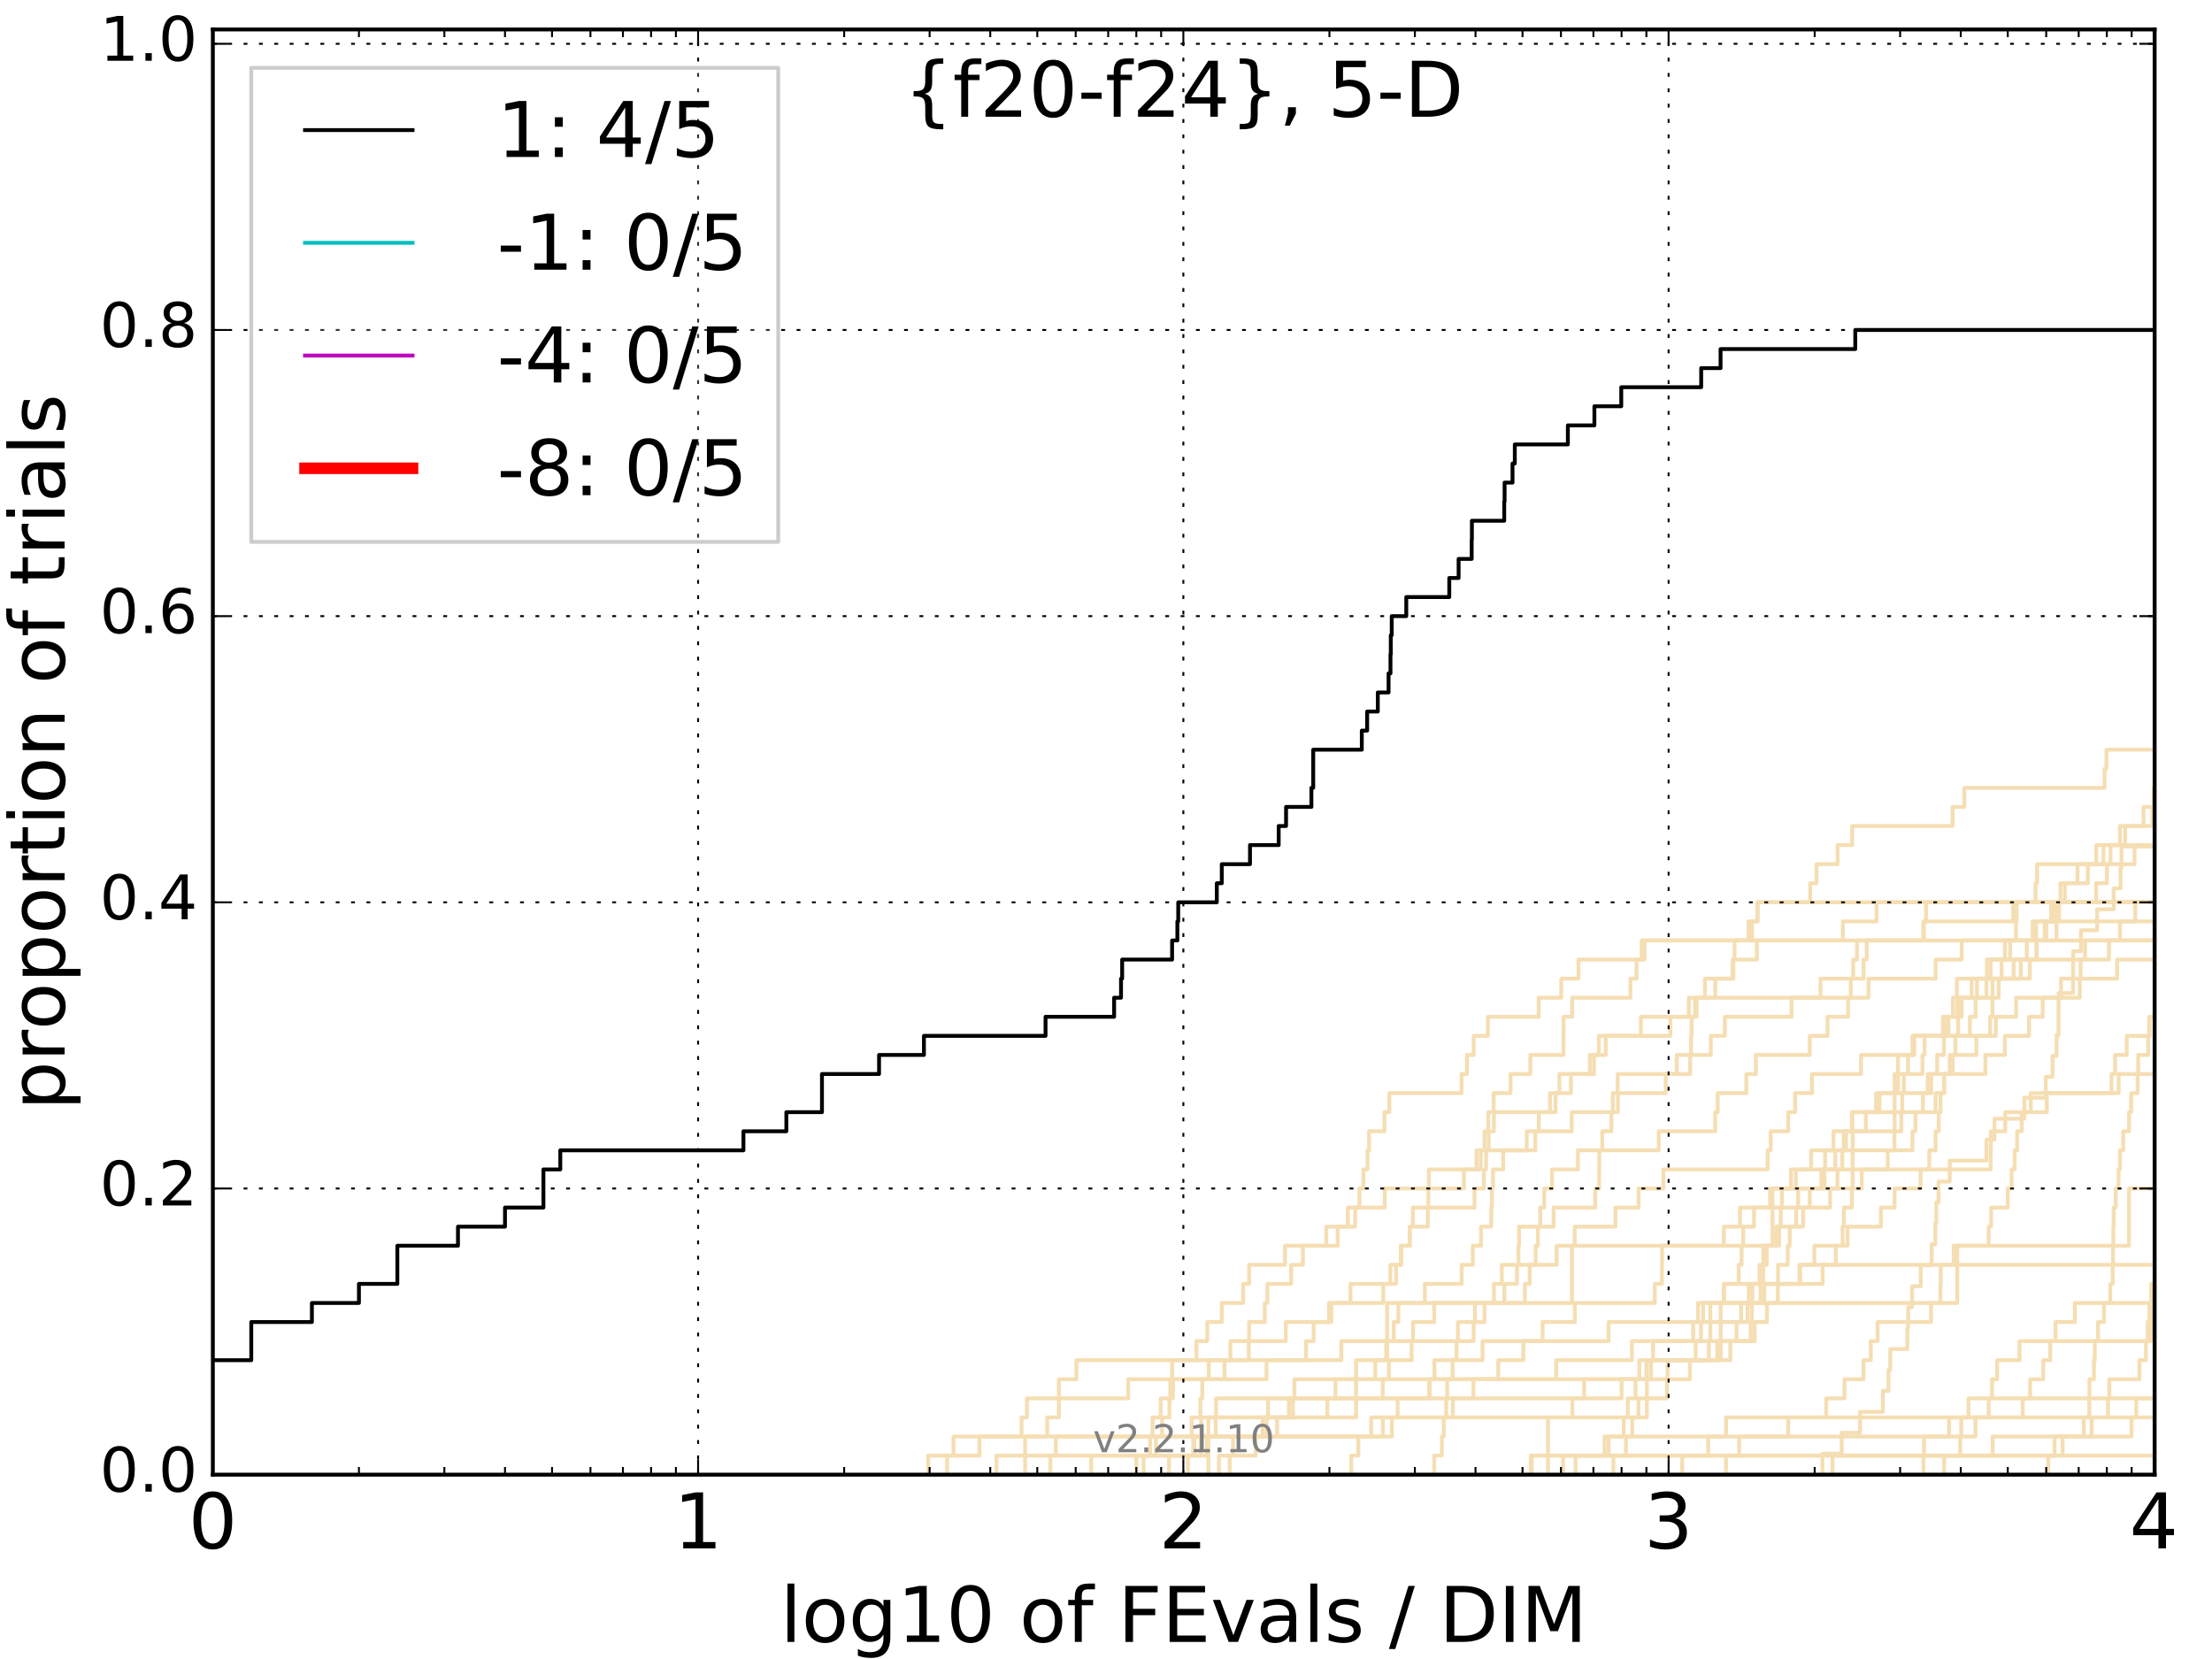 <?xml version="1.0" encoding="utf-8" standalone="no"?>
<!DOCTYPE svg PUBLIC "-//W3C//DTD SVG 1.1//EN"
  "http://www.w3.org/Graphics/SVG/1.1/DTD/svg11.dtd">
<!-- Created with matplotlib (http://matplotlib.org/) -->
<svg height="432pt" version="1.1" viewBox="0 0 576 432" width="576pt" xmlns="http://www.w3.org/2000/svg" xmlns:xlink="http://www.w3.org/1999/xlink">
 <defs>
  <style type="text/css">
*{stroke-linecap:butt;stroke-linejoin:round;stroke-miterlimit:100000;}
  </style>
 </defs>
 <g id="figure_1">
  <g id="patch_1">
   <path d="M 0 432 
L 576 432 
L 576 0 
L 0 0 
z
" style="fill:#ffffff;"/>
  </g>
  <g id="axes_1">
   <g id="patch_2">
    <path d="M 55.425 384 
L 561.068 384 
L 561.068 7.678 
L 55.425 7.678 
z
" style="fill:#ffffff;"/>
   </g>
   <g id="line2d_1">
    <path clip-path="url(#p83e96481e5)" d="M 295.897 384 
L 295.897 379.032 
L 301.002 379.032 
L 301.002 374.064 
L 302.604 374.064 
L 302.604 369.096 
L 304.513 369.096 
L 304.513 364.128 
L 304.747 364.128 
L 304.747 359.16 
L 305.212 359.16 
L 305.212 354.192 
L 311.546 354.192 
L 311.546 349.224 
L 314.361 349.224 
L 314.361 344.256 
L 318.147 344.256 
L 318.147 339.289 
L 323.709 339.289 
L 323.709 334.321 
L 325.257 334.321 
L 325.257 329.353 
L 334.616 329.353 
L 334.616 324.385 
L 345.35 324.385 
L 345.35 319.417 
L 352.887 319.417 
L 352.887 314.449 
L 353.992 314.449 
L 353.992 309.481 
L 355.03 309.481 
L 355.03 304.513 
L 356.094 304.513 
L 356.094 299.545 
L 356.504 299.545 
L 356.504 294.577 
L 360.493 294.577 
L 360.493 289.609 
L 361.788 289.609 
L 361.788 284.641 
L 380.588 284.641 
L 380.588 279.673 
L 382.006 279.673 
L 382.006 274.705 
L 383.749 274.705 
L 383.749 269.737 
L 387.441 269.737 
L 387.441 264.769 
L 400.666 264.769 
L 400.666 259.801 
L 406.541 259.801 
L 406.541 254.833 
L 411.029 254.833 
L 411.029 249.866 
L 427.498 249.866 
L 427.498 244.898 
L 427.498 244.898 
L 427.498 244.898 
L 561.068 244.898 
" style="fill:none;stroke:#f5deb3;stroke-linecap:square;"/>
   </g>
   <g id="line2d_2">
    <path clip-path="url(#p83e96481e5)" d="M 403.092 384 
L 403.092 369.096 
L 428.841 369.096 
L 428.841 354.192 
L 448.065 354.192 
L 448.065 339.289 
L 509.663 339.289 
L 509.663 324.385 
L 554.386 324.385 
L 554.386 309.481 
L 554.386 309.481 
L 554.386 309.481 
L 561.068 309.481 
" style="fill:none;stroke:#f5deb3;stroke-linecap:square;"/>
   </g>
   <g id="line2d_3">
    <path clip-path="url(#p83e96481e5)" d="M 241.705 384 
L 241.705 379.032 
L 248.291 379.032 
L 248.291 374.064 
L 300.12 374.064 
L 300.12 369.096 
L 302.238 369.096 
L 302.238 364.128 
L 305.443 364.128 
L 305.443 359.16 
L 314.752 359.16 
L 314.752 354.192 
L 320.388 354.192 
L 320.388 349.224 
L 325.257 349.224 
L 325.257 344.256 
L 329.359 344.256 
L 329.359 339.289 
L 330.026 339.289 
L 330.026 334.321 
L 336.218 334.321 
L 336.218 329.353 
L 339.289 329.353 
L 339.289 324.385 
L 348.332 324.385 
L 348.332 319.417 
L 350.959 319.417 
L 350.959 314.449 
L 360.578 314.449 
L 360.578 309.481 
L 372.075 309.481 
L 372.075 304.513 
L 384.464 304.513 
L 384.464 299.545 
L 399.785 299.545 
L 399.785 294.577 
L 400.707 294.577 
L 400.707 289.609 
L 403.615 289.609 
L 403.615 284.641 
L 409.076 284.641 
L 409.076 279.673 
L 415.068 279.673 
L 415.068 274.705 
L 416.336 274.705 
L 416.336 269.737 
L 434.971 269.737 
L 434.971 264.769 
L 439.771 264.769 
L 439.771 259.801 
L 481.932 259.801 
L 481.932 254.833 
L 485.282 254.833 
L 485.282 249.866 
L 486.09 249.866 
L 486.09 244.898 
L 500.972 244.898 
L 500.972 239.93 
L 524.232 239.93 
L 524.232 234.962 
L 524.232 234.962 
L 524.232 234.962 
L 561.068 234.962 
" style="fill:none;stroke:#f5deb3;stroke-linecap:square;"/>
   </g>
   <g id="line2d_4">
    <path clip-path="url(#p83e96481e5)" d="M 284.163 384 
L 284.163 379.032 
L 312.67 379.032 
L 312.67 374.064 
L 312.77 374.064 
L 312.77 369.096 
L 316.664 369.096 
L 316.664 364.128 
L 360.069 364.128 
L 360.069 359.16 
L 361.664 359.16 
L 361.664 354.192 
L 367.583 354.192 
L 367.583 349.224 
L 367.953 349.224 
L 367.953 344.256 
L 373.461 344.256 
L 373.461 339.289 
L 389.022 339.289 
L 389.022 334.321 
L 391.07 334.321 
L 391.07 329.353 
L 395.399 329.353 
L 395.399 324.385 
L 395.556 324.385 
L 395.556 319.417 
L 401.071 319.417 
L 401.071 314.449 
L 402.111 314.449 
L 402.111 309.481 
L 404.152 309.481 
L 404.152 304.513 
L 410.894 304.513 
L 410.894 299.545 
L 431.928 299.545 
L 431.928 294.577 
L 446.641 294.577 
L 446.641 289.609 
L 447.279 289.609 
L 447.279 284.641 
L 454.739 284.641 
L 454.739 279.673 
L 457.232 279.673 
L 457.232 274.705 
L 471.261 274.705 
L 471.261 269.737 
L 475.891 269.737 
L 475.891 264.769 
L 481.248 264.769 
L 481.248 259.801 
L 486.542 259.801 
L 486.542 254.833 
L 504.036 254.833 
L 504.036 249.866 
L 510.809 249.866 
L 510.809 244.898 
L 532.849 244.898 
L 532.849 239.93 
L 534.11 239.93 
L 534.11 234.962 
L 536.536 234.962 
L 536.536 229.994 
L 540.983 229.994 
L 540.983 225.026 
L 549.574 225.026 
L 549.574 220.058 
L 549.574 220.058 
L 549.574 220.058 
L 561.068 220.058 
" style="fill:none;stroke:#f5deb3;stroke-linecap:square;"/>
   </g>
   <g id="line2d_5">
    <path clip-path="url(#p83e96481e5)" d="M 297.785 384 
L 297.785 379.032 
L 310.715 379.032 
L 310.715 374.064 
L 360.111 374.064 
L 360.111 369.096 
L 378.314 369.096 
L 378.314 364.128 
L 412.507 364.128 
L 412.507 359.16 
L 434.237 359.16 
L 434.237 354.192 
L 441.546 354.192 
L 441.546 349.224 
L 442.919 349.224 
L 442.919 344.256 
L 443.49 344.256 
L 443.49 339.289 
L 455.396 339.289 
L 455.396 334.321 
L 459.135 334.321 
L 459.135 329.353 
L 459.149 329.353 
L 459.149 324.385 
L 463.303 324.385 
L 463.303 319.417 
L 467.712 319.417 
L 467.712 314.449 
L 471.239 314.449 
L 471.239 309.481 
L 475.101 309.481 
L 475.101 304.513 
L 475.263 304.513 
L 475.263 299.545 
L 477.443 299.545 
L 477.443 294.577 
L 482.36 294.577 
L 482.36 289.609 
L 488.525 289.609 
L 488.525 284.641 
L 495.757 284.641 
L 495.757 279.673 
L 500.598 279.673 
L 500.598 274.705 
L 501.158 274.705 
L 501.158 269.737 
L 518.208 269.737 
L 518.208 264.769 
L 518.83 264.769 
L 518.83 259.801 
L 520.458 259.801 
L 520.458 254.833 
L 524.348 254.833 
L 524.348 249.866 
L 527.776 249.866 
L 527.776 244.898 
L 529.287 244.898 
L 529.287 239.93 
L 536.186 239.93 
L 536.186 234.962 
L 577 234.962 
" style="fill:none;stroke:#f5deb3;stroke-linecap:square;"/>
   </g>
   <g id="line2d_6"/>
   <g id="line2d_7">
    <path clip-path="url(#p83e96481e5)" d="M 317.411 384 
L 317.411 379.032 
L 326.997 379.032 
L 326.997 374.064 
L 329.804 374.064 
L 329.804 369.096 
L 335.623 369.096 
L 335.623 364.128 
L 347.749 364.128 
L 347.749 359.16 
L 426.871 359.16 
L 426.871 354.192 
L 447.175 354.192 
L 447.175 349.224 
L 452.184 349.224 
L 452.184 344.256 
L 453.387 344.256 
L 453.387 339.289 
L 459.429 339.289 
L 459.429 334.321 
L 474.617 334.321 
L 474.617 329.353 
L 478.042 329.353 
L 478.042 324.385 
L 479.815 324.385 
L 479.815 319.417 
L 480.132 319.417 
L 480.132 314.449 
L 482.232 314.449 
L 482.232 309.481 
L 484.806 309.481 
L 484.806 304.513 
L 491.572 304.513 
L 491.572 299.545 
L 493.306 299.545 
L 493.306 294.577 
L 495.106 294.577 
L 495.106 289.609 
L 504.017 289.609 
L 504.017 284.641 
L 506.262 284.641 
L 506.262 279.673 
L 508.479 279.673 
L 508.479 274.705 
L 514.632 274.705 
L 514.632 269.737 
L 519.717 269.737 
L 519.717 264.769 
L 524.993 264.769 
L 524.993 259.801 
L 541.572 259.801 
L 541.572 254.833 
L 541.768 254.833 
L 541.768 249.866 
L 549.167 249.866 
L 549.167 244.898 
L 571.992 244.898 
L 571.992 239.93 
L 575.188 239.93 
L 575.188 234.962 
L 577 234.962 
" style="fill:none;stroke:#f5deb3;stroke-linecap:square;"/>
   </g>
   <g id="line2d_8">
    <path clip-path="url(#p83e96481e5)" d="M 500.861 384 
L 500.861 379.032 
L 510.441 379.032 
L 510.441 374.064 
L 514.399 374.064 
L 514.399 369.096 
L 517.834 369.096 
L 517.834 364.128 
L 518.711 364.128 
L 518.711 359.16 
L 520.041 359.16 
L 520.041 354.192 
L 525.886 354.192 
L 525.886 349.224 
L 560.077 349.224 
L 560.077 344.256 
L 560.338 344.256 
L 560.338 339.289 
L 560.365 339.289 
L 560.365 334.321 
L 561.7 334.321 
L 561.7 329.353 
L 562.894 329.353 
L 562.894 324.385 
L 563.877 324.385 
L 563.877 319.417 
L 577 319.417 
" style="fill:none;stroke:#f5deb3;stroke-linecap:square;"/>
   </g>
   <g id="line2d_9">
    <path clip-path="url(#p83e96481e5)" d="M 304.395 384 
L 304.395 379.032 
L 311.028 379.032 
L 311.028 374.064 
L 328.759 374.064 
L 328.759 369.096 
L 330.173 369.096 
L 330.173 364.128 
L 383.666 364.128 
L 383.666 359.16 
L 390.142 359.16 
L 390.142 354.192 
L 396.682 354.192 
L 396.682 349.224 
L 401.693 349.224 
L 401.693 344.256 
L 410.096 344.256 
L 410.096 339.289 
L 430.906 339.289 
L 430.906 334.321 
L 432.761 334.321 
L 432.761 329.353 
L 432.807 329.353 
L 432.807 324.385 
L 448.882 324.385 
L 448.882 319.417 
L 453.098 319.417 
L 453.098 314.449 
L 468.23 314.449 
L 468.23 309.481 
L 474.278 309.481 
L 474.278 304.513 
L 477.903 304.513 
L 477.903 299.545 
L 480.113 299.545 
L 480.113 294.577 
L 485.858 294.577 
L 485.858 289.609 
L 489.42 289.609 
L 489.42 284.641 
L 494.245 284.641 
L 494.245 279.673 
L 494.249 279.673 
L 494.249 274.705 
L 498.341 274.705 
L 498.341 269.737 
L 505.938 269.737 
L 505.938 264.769 
L 509.635 264.769 
L 509.635 259.801 
L 513.402 259.801 
L 513.402 254.833 
L 518.367 254.833 
L 518.367 249.866 
L 530.346 249.866 
L 530.346 244.898 
L 532.432 244.898 
L 532.432 239.93 
L 534.472 239.93 
L 534.472 234.962 
L 545.832 234.962 
L 545.832 229.994 
L 548.645 229.994 
L 548.645 225.026 
L 555.838 225.026 
L 555.838 220.058 
L 571.626 220.058 
L 571.626 215.09 
L 571.861 215.09 
L 571.861 210.122 
L 574.123 210.122 
L 574.123 205.154 
L 577 205.154 
" style="fill:none;stroke:#f5deb3;stroke-linecap:square;"/>
   </g>
   <g id="line2d_10">
    <path clip-path="url(#p83e96481e5)" d="M 477.187 384 
L 477.187 379.032 
L 500.995 379.032 
L 500.995 374.064 
L 507.515 374.064 
L 507.515 369.096 
L 512.588 369.096 
L 512.588 364.128 
L 528.643 364.128 
L 528.643 359.16 
L 532.062 359.16 
L 532.062 354.192 
L 533.883 354.192 
L 533.883 349.224 
L 535.255 349.224 
L 535.255 344.256 
L 540.3 344.256 
L 540.3 339.289 
L 577 339.289 
" style="fill:none;stroke:#f5deb3;stroke-linecap:square;"/>
   </g>
   <g id="line2d_11">
    <path clip-path="url(#p83e96481e5)" d="M 398.615 384 
L 398.615 379.032 
L 444.816 379.032 
L 444.816 374.064 
L 465.66 374.064 
L 465.66 369.096 
L 475.544 369.096 
L 475.544 364.128 
L 480.289 364.128 
L 480.289 359.16 
L 485.265 359.16 
L 485.265 354.192 
L 487.138 354.192 
L 487.138 349.224 
L 488.93 349.224 
L 488.93 344.256 
L 502.849 344.256 
L 502.849 339.289 
L 505.274 339.289 
L 505.274 334.321 
L 505.358 334.321 
L 505.358 329.353 
L 508.729 329.353 
L 508.729 324.385 
L 517.851 324.385 
L 517.851 319.417 
L 518.484 319.417 
L 518.484 314.449 
L 522.811 314.449 
L 522.811 309.481 
L 523.813 309.481 
L 523.813 304.513 
L 524.616 304.513 
L 524.616 299.545 
L 525.258 299.545 
L 525.258 294.577 
L 526.44 294.577 
L 526.44 289.609 
L 532.986 289.609 
L 532.986 284.641 
L 549.834 284.641 
L 549.834 279.673 
L 550.771 279.673 
L 550.771 274.705 
L 553.787 274.705 
L 553.787 269.737 
L 559.808 269.737 
L 559.808 264.769 
L 561.739 264.769 
L 561.739 259.801 
L 564.534 259.801 
L 564.534 254.833 
L 577 254.833 
" style="fill:none;stroke:#f5deb3;stroke-linecap:square;"/>
   </g>
   <g id="line2d_12">
    <path clip-path="url(#p83e96481e5)" d="M 309.336 384 
L 309.336 379.032 
L 314.263 379.032 
L 314.263 374.064 
L 316.57 374.064 
L 316.57 369.096 
L 336.677 369.096 
L 336.677 364.128 
L 337.067 364.128 
L 337.067 359.16 
L 358.117 359.16 
L 358.117 354.192 
L 360.956 354.192 
L 360.956 349.224 
L 362.932 349.224 
L 362.932 344.256 
L 364.132 344.256 
L 364.132 339.289 
L 371.038 339.289 
L 371.038 334.321 
L 380.617 334.321 
L 380.617 329.353 
L 383.527 329.353 
L 383.527 324.385 
L 385.653 324.385 
L 385.653 319.417 
L 388.314 319.417 
L 388.314 314.449 
L 388.466 314.449 
L 388.466 309.481 
L 388.77 309.481 
L 388.77 304.513 
L 391.432 304.513 
L 391.432 299.545 
L 397.571 299.545 
L 397.571 294.577 
L 409.267 294.577 
L 409.267 289.609 
L 421.3 289.609 
L 421.3 284.641 
L 433.76 284.641 
L 433.76 279.673 
L 440.119 279.673 
L 440.119 274.705 
L 445.494 274.705 
L 445.494 269.737 
L 449.143 269.737 
L 449.143 264.769 
L 466.506 264.769 
L 466.506 259.801 
L 474.048 259.801 
L 474.048 254.833 
L 482.576 254.833 
L 482.576 249.866 
L 483.554 249.866 
L 483.554 244.898 
L 500.835 244.898 
L 500.835 239.93 
L 501.538 239.93 
L 501.538 234.962 
L 501.538 234.962 
L 501.538 234.962 
L 561.068 234.962 
" style="fill:none;stroke:#f5deb3;stroke-linecap:square;"/>
   </g>
   <g id="line2d_13">
    <path clip-path="url(#p83e96481e5)" d="M 398.847 384 
L 398.847 379.032 
L 417.828 379.032 
L 417.828 374.064 
L 425.024 374.064 
L 425.024 369.096 
L 426.656 369.096 
L 426.656 364.128 
L 434.082 364.128 
L 434.082 359.16 
L 440.059 359.16 
L 440.059 354.192 
L 444.979 354.192 
L 444.979 349.224 
L 445.368 349.224 
L 445.368 344.256 
L 445.368 344.256 
L 445.368 339.289 
L 448.856 339.289 
L 448.856 334.321 
L 468.786 334.321 
L 468.786 329.353 
L 468.786 329.353 
L 468.786 329.353 
L 561.068 329.353 
" style="fill:none;stroke:#f5deb3;stroke-linecap:square;"/>
   </g>
   <g id="line2d_14">
    <path clip-path="url(#p83e96481e5)" d="M 259.481 384 
L 259.481 379.032 
L 274.934 379.032 
L 274.934 374.064 
L 357.047 374.064 
L 357.047 369.096 
L 409.441 369.096 
L 409.441 364.128 
L 422.255 364.128 
L 422.255 359.16 
L 428.719 359.16 
L 428.719 354.192 
L 430.447 354.192 
L 430.447 349.224 
L 440.896 349.224 
L 440.896 344.256 
L 442.151 344.256 
L 442.151 339.289 
L 448.949 339.289 
L 448.949 334.321 
L 452.745 334.321 
L 452.745 329.353 
L 453.503 329.353 
L 453.503 324.385 
L 453.929 324.385 
L 453.929 319.417 
L 456.744 319.417 
L 456.744 314.449 
L 460.941 314.449 
L 460.941 309.481 
L 466.371 309.481 
L 466.371 304.513 
L 471.614 304.513 
L 471.614 299.545 
L 497.994 299.545 
L 497.994 294.577 
L 498.771 294.577 
L 498.771 289.609 
L 500.717 289.609 
L 500.717 284.641 
L 501.967 284.641 
L 501.967 279.673 
L 516.981 279.673 
L 516.981 274.705 
L 522.066 274.705 
L 522.066 269.737 
L 528.34 269.737 
L 528.34 264.769 
L 531.916 264.769 
L 531.916 259.801 
L 536.676 259.801 
L 536.676 254.833 
L 551.293 254.833 
L 551.293 249.866 
L 551.293 249.866 
L 551.293 249.866 
L 561.068 249.866 
" style="fill:none;stroke:#f5deb3;stroke-linecap:square;"/>
   </g>
   <g id="line2d_15">
    <path clip-path="url(#p83e96481e5)" d="M 577.405 384 
" style="fill:none;stroke:#f5deb3;stroke-linecap:square;"/>
   </g>
   <g id="line2d_16">
    <path clip-path="url(#p83e96481e5)" d="M 407.032 384 
L 407.032 379.032 
L 518.884 379.032 
L 518.884 374.064 
L 555.047 374.064 
L 555.047 369.096 
L 556.287 369.096 
L 556.287 364.128 
L 567.449 364.128 
L 567.449 359.16 
L 577 359.16 
" style="fill:none;stroke:#f5deb3;stroke-linecap:square;"/>
   </g>
   <g id="line2d_17">
    <path clip-path="url(#p83e96481e5)" d="M 420.129 384 
L 420.129 379.032 
L 423.409 379.032 
L 423.409 374.064 
L 449.461 374.064 
L 449.461 369.096 
L 548.918 369.096 
L 548.918 364.128 
L 577 364.128 
" style="fill:none;stroke:#f5deb3;stroke-linecap:square;"/>
   </g>
   <g id="line2d_18">
    <path clip-path="url(#p83e96481e5)" d="M 273.509 384 
L 273.509 379.032 
L 299.481 379.032 
L 299.481 374.064 
L 310.294 374.064 
L 310.294 369.096 
L 312.568 369.096 
L 312.568 364.128 
L 313.072 364.128 
L 313.072 359.16 
L 329.804 359.16 
L 329.804 354.192 
L 340.092 354.192 
L 340.092 349.224 
L 342.079 349.224 
L 342.079 344.256 
L 346.07 344.256 
L 346.07 339.289 
L 351.659 339.289 
L 351.659 334.321 
L 363.536 334.321 
L 363.536 329.353 
L 364.762 329.353 
L 364.762 324.385 
L 367.097 324.385 
L 367.097 319.417 
L 367.916 319.417 
L 367.916 314.449 
L 383.97 314.449 
L 383.97 309.481 
L 386.396 309.481 
L 386.396 304.513 
L 386.973 304.513 
L 386.973 299.545 
L 387.648 299.545 
L 387.648 294.577 
L 389.022 294.577 
L 389.022 289.609 
L 405.06 289.609 
L 405.06 284.641 
L 406.064 284.641 
L 406.064 279.673 
L 413.995 279.673 
L 413.995 274.705 
L 418.125 274.705 
L 418.125 269.737 
L 427.286 269.737 
L 427.286 264.769 
L 441.411 264.769 
L 441.411 259.801 
L 446.649 259.801 
L 446.649 254.833 
L 451.156 254.833 
L 451.156 249.866 
L 457.478 249.866 
L 457.478 244.898 
L 479.868 244.898 
L 479.868 239.93 
L 488.64 239.93 
L 488.64 234.962 
L 488.64 234.962 
L 488.64 234.962 
L 561.068 234.962 
" style="fill:none;stroke:#f5deb3;stroke-linecap:square;"/>
   </g>
   <g id="line2d_19">
    <path clip-path="url(#p83e96481e5)" d="M 474.564 384 
L 474.564 382.182 
L 474.564 382.182 
L 474.564 382.182 
L 474.564 380.365 
L 474.564 380.365 
L 474.564 380.365 
L 474.564 378.547 
L 479.57 378.547 
L 479.57 373.095 
L 484.361 373.095 
L 484.361 367.642 
L 490.301 367.642 
L 490.301 362.19 
L 491.754 362.19 
L 491.754 356.737 
L 492.209 356.737 
L 492.209 351.284 
L 496.68 351.284 
L 496.68 345.832 
L 496.889 345.832 
L 496.889 340.379 
L 497.904 340.379 
L 497.904 334.926 
L 500.159 334.926 
L 500.159 329.474 
L 502.997 329.474 
L 502.997 324.021 
L 503.965 324.021 
L 503.965 318.569 
L 504.203 318.569 
L 504.203 313.116 
L 504.791 313.116 
L 504.791 307.663 
L 507.704 307.663 
L 507.704 302.211 
L 517.259 302.211 
L 517.259 296.758 
L 519.354 296.758 
L 519.354 291.305 
L 527.14 291.305 
L 527.14 285.853 
L 532.73 285.853 
L 532.73 280.4 
L 534.477 280.4 
L 534.477 274.948 
L 535.525 274.948 
L 535.525 269.495 
L 536.042 269.495 
L 536.045 258.59 
L 539.786 258.59 
L 539.89 247.684 
L 541.872 247.684 
L 541.872 242.232 
L 546.084 242.232 
L 546.084 236.779 
L 550.394 236.779 
L 550.394 231.327 
L 552.187 231.327 
L 552.187 225.874 
L 552.419 225.874 
L 552.419 220.421 
L 565.657 220.421 
L 565.657 214.969 
L 567.983 214.969 
L 568.028 204.063 
L 569.837 204.063 
L 569.837 198.611 
L 571.92 198.611 
L 571.92 193.158 
L 573.996 193.158 
L 573.996 187.706 
L 574.485 187.706 
L 574.485 182.253 
L 577 182.253 
L 577 182.253 
" style="fill:none;stroke:#f5deb3;stroke-linecap:square;"/>
   </g>
   <g id="line2d_20">
    <path clip-path="url(#p83e96481e5)" d="M 266.942 384 
L 266.942 379.032 
L 266.942 379.032 
L 266.942 374.064 
L 272.677 374.064 
L 272.677 369.096 
L 275.732 369.096 
L 275.732 364.128 
L 293.799 364.128 
L 293.799 359.16 
L 318.874 359.16 
L 318.874 354.192 
L 325.177 354.192 
L 325.177 349.224 
L 334.819 349.224 
L 334.819 344.256 
L 346.672 344.256 
L 346.672 339.289 
L 360.196 339.289 
L 360.196 334.321 
L 362.035 334.321 
L 362.035 329.353 
L 364.879 329.353 
L 364.879 324.385 
L 367.097 324.385 
L 367.097 319.417 
L 371.8 319.417 
L 371.8 314.449 
L 371.938 314.449 
L 371.938 309.481 
L 381.2 309.481 
L 381.2 304.513 
L 385.573 304.513 
L 385.573 299.545 
L 386.554 299.545 
L 386.554 294.577 
L 387.544 294.577 
L 387.544 289.609 
L 388.947 289.609 
L 388.947 284.641 
L 393.347 284.641 
L 393.347 279.673 
L 398.488 279.673 
L 398.488 274.705 
L 407.141 274.705 
L 407.141 269.737 
L 407.159 269.737 
L 407.159 264.769 
L 409.389 264.769 
L 409.389 259.801 
L 424.566 259.801 
L 424.566 254.833 
L 426.147 254.833 
L 426.147 249.866 
L 428.253 249.866 
L 428.253 244.898 
L 455.313 244.898 
L 455.313 239.93 
L 457.673 239.93 
L 457.673 234.962 
L 577 234.962 
" style="fill:none;stroke:#f5deb3;stroke-linecap:square;"/>
   </g>
   <g id="line2d_21">
    <path clip-path="url(#p83e96481e5)" d="M 506.253 384 
L 506.253 379.032 
L 535.007 379.032 
L 535.007 374.064 
L 544.654 374.064 
L 544.654 369.096 
L 544.654 369.096 
L 544.654 369.096 
L 561.068 369.096 
" style="fill:none;stroke:#f5deb3;stroke-linecap:square;"/>
   </g>
   <g id="line2d_22">
    <path clip-path="url(#p83e96481e5)" d="M 246.633 384 
L 246.633 379.032 
L 255.044 379.032 
L 255.044 374.064 
L 266.004 374.064 
L 266.004 369.096 
L 267.405 369.096 
L 267.405 364.128 
L 275.732 364.128 
L 275.732 359.16 
L 280.292 359.16 
L 280.292 354.192 
L 349.274 354.192 
L 349.274 349.224 
L 383.749 349.224 
L 383.749 344.256 
L 386.554 344.256 
L 386.554 339.289 
L 391.744 339.289 
L 391.744 334.321 
L 395.017 334.321 
L 395.017 329.353 
L 405.341 329.353 
L 405.341 324.385 
L 410.044 324.385 
L 410.044 319.417 
L 420.654 319.417 
L 420.654 314.449 
L 426.682 314.449 
L 426.682 309.481 
L 433.134 309.481 
L 433.134 304.513 
L 460.293 304.513 
L 460.293 299.545 
L 461.09 299.545 
L 461.09 294.577 
L 465.654 294.577 
L 465.654 289.609 
L 467.447 289.609 
L 467.447 284.641 
L 471.815 284.641 
L 471.815 279.673 
L 484.595 279.673 
L 484.595 274.705 
L 498.468 274.705 
L 498.468 269.737 
L 507.379 269.737 
L 507.379 264.769 
L 508.538 264.769 
L 508.538 259.801 
L 509.56 259.801 
L 509.56 254.833 
L 528.56 254.833 
L 528.56 249.866 
L 542.955 249.866 
L 542.955 244.898 
L 552.03 244.898 
L 552.03 239.93 
L 565.927 239.93 
L 565.927 234.962 
L 570.29 234.962 
L 570.29 229.994 
L 576.399 229.994 
L 576.399 225.026 
L 577 225.026 
" style="fill:none;stroke:#f5deb3;stroke-linecap:square;"/>
   </g>
   <g id="line2d_23">
    <path clip-path="url(#p83e96481e5)" d="M 410.266 384 
L 410.266 379.032 
L 418.874 379.032 
L 418.874 374.064 
L 422.815 374.064 
L 422.815 369.096 
L 423.877 369.096 
L 423.877 364.128 
L 425.891 364.128 
L 425.891 359.16 
L 429.913 359.16 
L 429.913 354.192 
L 450.578 354.192 
L 450.578 349.224 
L 455.881 349.224 
L 455.881 344.256 
L 456.185 344.256 
L 456.185 339.289 
L 458.43 339.289 
L 458.43 334.321 
L 468.585 334.321 
L 468.585 329.353 
L 472.445 329.353 
L 472.445 324.385 
L 481.093 324.385 
L 481.093 319.417 
L 489.77 319.417 
L 489.77 314.449 
L 493.343 314.449 
L 493.343 309.481 
L 500.116 309.481 
L 500.116 304.513 
L 518.351 304.513 
L 518.351 299.545 
L 518.401 299.545 
L 518.401 294.577 
L 522.163 294.577 
L 522.163 289.609 
L 528.815 289.609 
L 528.815 284.641 
L 551.683 284.641 
L 551.683 279.673 
L 551.683 279.673 
L 551.683 279.673 
L 561.068 279.673 
" style="fill:none;stroke:#f5deb3;stroke-linecap:square;"/>
   </g>
   <g id="line2d_24">
    <path clip-path="url(#p83e96481e5)" d="M 351.857 384 
L 351.857 379.032 
L 353.706 379.032 
L 353.706 374.064 
L 362.445 374.064 
L 362.445 369.096 
L 363.934 369.096 
L 363.934 364.128 
L 372.28 364.128 
L 372.28 359.16 
L 373.528 359.16 
L 373.528 354.192 
L 386.052 354.192 
L 386.052 349.224 
L 418.86 349.224 
L 418.86 344.256 
L 455.057 344.256 
L 455.057 339.289 
L 456.318 339.289 
L 456.318 334.321 
L 458.188 334.321 
L 458.188 329.353 
L 460.045 329.353 
L 460.045 324.385 
L 462.524 324.385 
L 462.524 319.417 
L 463.691 319.417 
L 463.691 314.449 
L 464.006 314.449 
L 464.006 309.481 
L 467.628 309.481 
L 467.628 304.513 
L 479.714 304.513 
L 479.714 299.545 
L 480.707 299.545 
L 480.707 294.577 
L 482.223 294.577 
L 482.223 289.609 
L 495.357 289.609 
L 495.357 284.641 
L 502.893 284.641 
L 502.893 279.673 
L 504.424 279.673 
L 504.424 274.705 
L 506.185 274.705 
L 506.185 269.737 
L 506.428 269.737 
L 506.428 264.769 
L 509.941 264.769 
L 509.941 259.801 
L 518.853 259.801 
L 518.853 254.833 
L 521.202 254.833 
L 521.202 249.866 
L 522.081 249.866 
L 522.081 244.898 
L 530.173 244.898 
L 530.173 239.93 
L 535.263 239.93 
L 535.263 234.962 
L 537.678 234.962 
L 537.678 229.994 
L 543.679 229.994 
L 543.679 225.026 
L 545.868 225.026 
L 545.868 220.058 
L 552.025 220.058 
L 552.025 215.09 
L 560.469 215.09 
L 560.469 210.122 
L 562.46 210.122 
L 562.46 205.154 
L 569.747 205.154 
L 569.747 200.186 
L 577 200.186 
" style="fill:none;stroke:#f5deb3;stroke-linecap:square;"/>
   </g>
   <g id="line2d_25">
    <path clip-path="url(#p83e96481e5)" d="M 533.366 384 
L 533.366 379.032 
L 537.104 379.032 
L 537.104 374.064 
L 542.61 374.064 
L 542.61 369.096 
L 544.047 369.096 
L 544.047 364.128 
L 544.092 364.128 
L 544.092 359.16 
L 545.261 359.16 
L 545.261 354.192 
L 545.482 354.192 
L 545.482 349.224 
L 546.326 349.224 
L 546.326 344.256 
L 547.88 344.256 
L 547.88 339.289 
L 549.516 339.289 
L 549.516 334.321 
L 550.144 334.321 
L 550.144 329.353 
L 550.229 329.353 
L 550.229 324.385 
L 550.308 324.385 
L 550.308 319.417 
L 550.4 319.417 
L 550.4 314.449 
L 550.935 314.449 
L 550.935 309.481 
L 551.67 309.481 
L 551.67 304.513 
L 552.027 304.513 
L 552.027 299.545 
L 552.885 299.545 
L 552.885 294.577 
L 554.393 294.577 
L 554.393 289.609 
L 554.947 289.609 
L 554.947 284.641 
L 556.643 284.641 
L 556.643 279.673 
L 556.781 279.673 
L 556.781 274.705 
L 559.372 274.705 
L 559.372 269.737 
L 559.649 269.737 
L 559.649 264.769 
L 575.163 264.769 
L 575.163 259.801 
L 576.705 259.801 
L 576.705 254.833 
L 577 254.833 
" style="fill:none;stroke:#f5deb3;stroke-linecap:square;"/>
   </g>
   <g id="line2d_26">
    <path clip-path="url(#p83e96481e5)" d="M 373.461 384 
L 373.461 379.032 
L 375.46 379.032 
L 375.46 374.064 
L 375.941 374.064 
L 375.941 369.096 
L 376.575 369.096 
L 376.575 364.128 
L 376.827 364.128 
L 376.827 359.16 
L 378.252 359.16 
L 378.252 354.192 
L 379.283 354.192 
L 379.283 349.224 
L 379.642 349.224 
L 379.642 344.256 
L 384.053 344.256 
L 384.053 339.289 
L 397.074 339.289 
L 397.074 334.321 
L 398.34 334.321 
L 398.34 329.353 
L 399.888 329.353 
L 399.888 324.385 
L 400.462 324.385 
L 400.462 319.417 
L 404.551 319.417 
L 404.551 314.449 
L 415.396 314.449 
L 415.396 309.481 
L 416.412 309.481 
L 416.412 304.513 
L 416.443 304.513 
L 416.443 299.545 
L 417.215 299.545 
L 417.215 294.577 
L 419.599 294.577 
L 419.599 289.609 
L 419.958 289.609 
L 419.958 284.641 
L 421.231 284.641 
L 421.231 279.673 
L 436.621 279.673 
L 436.621 274.705 
L 440.346 274.705 
L 440.346 269.737 
L 440.484 269.737 
L 440.484 264.769 
L 441.787 264.769 
L 441.787 259.801 
L 443.964 259.801 
L 443.964 254.833 
L 451.383 254.833 
L 451.383 249.866 
L 451.664 249.866 
L 451.664 244.898 
L 456.222 244.898 
L 456.222 239.93 
L 457.63 239.93 
L 457.63 234.962 
L 471.374 234.962 
L 471.374 229.994 
L 473.03 229.994 
L 473.03 225.026 
L 478.502 225.026 
L 478.502 220.058 
L 482.292 220.058 
L 482.292 215.09 
L 508.45 215.09 
L 508.45 210.122 
L 511.515 210.122 
L 511.515 205.154 
L 548.022 205.154 
L 548.022 200.186 
L 548.518 200.186 
L 548.518 195.218 
L 570.328 195.218 
L 570.328 190.25 
L 576.596 190.25 
L 576.596 185.282 
L 577 185.282 
" style="fill:none;stroke:#f5deb3;stroke-linecap:square;"/>
   </g>
   <g id="line2d_27">
    <path clip-path="url(#p83e96481e5)" d="M 438.039 384 
L 438.039 379.032 
L 438.039 379.032 
L 438.039 379.032 
L 561.068 379.032 
" style="fill:none;stroke:#f5deb3;stroke-linecap:square;"/>
   </g>
   <g id="line2d_28">
    <path clip-path="url(#p83e96481e5)" d="M 320.212 384 
L 320.212 379.032 
L 321.085 379.032 
L 321.085 374.064 
L 332.545 374.064 
L 332.545 369.096 
L 345.628 369.096 
L 345.628 364.128 
L 372.143 364.128 
L 372.143 359.16 
L 405.229 359.16 
L 405.229 354.192 
L 424.933 354.192 
L 424.933 349.224 
L 456.912 349.224 
L 456.912 344.256 
L 460.128 344.256 
L 460.128 339.289 
L 462.944 339.289 
L 462.944 334.321 
L 462.99 334.321 
L 462.99 329.353 
L 465.517 329.353 
L 465.517 324.385 
L 466.038 324.385 
L 466.038 319.417 
L 469.527 319.417 
L 469.527 314.449 
L 476.558 314.449 
L 476.558 309.481 
L 478.473 309.481 
L 478.473 304.513 
L 502.366 304.513 
L 502.366 299.545 
L 504.017 299.545 
L 504.017 294.577 
L 504.843 294.577 
L 504.843 289.609 
L 505.31 289.609 
L 505.31 284.641 
L 506.244 284.641 
L 506.244 279.673 
L 507.712 279.673 
L 507.712 274.705 
L 509.192 274.705 
L 509.192 269.737 
L 509.889 269.737 
L 509.889 264.769 
L 510.79 264.769 
L 510.79 259.801 
L 517.261 259.801 
L 517.261 254.833 
L 517.382 254.833 
L 517.382 249.866 
L 523.431 249.866 
L 523.431 244.898 
L 524.942 244.898 
L 524.942 239.93 
L 525.136 239.93 
L 525.136 234.962 
L 530.052 234.962 
L 530.052 229.994 
L 530.445 229.994 
L 530.445 225.026 
L 547.738 225.026 
L 547.738 220.058 
L 553.383 220.058 
L 553.383 215.09 
L 558.166 215.09 
L 558.166 210.122 
L 560.8 210.122 
L 560.8 205.154 
L 561.848 205.154 
L 561.848 200.186 
L 565.476 200.186 
L 565.476 195.218 
L 577 195.218 
" style="fill:none;stroke:#f5deb3;stroke-linecap:square;"/>
   </g>
   <g id="line2d_29">
    <path clip-path="url(#p83e96481e5)" d="M 314.654 384 
L 314.654 379.032 
L 314.654 379.032 
L 314.654 374.064 
L 314.654 374.064 
L 314.654 369.096 
L 353.129 369.096 
L 353.129 364.128 
L 353.129 364.128 
L 353.129 359.16 
L 353.129 359.16 
L 353.129 354.192 
L 361.207 354.192 
L 361.207 349.224 
L 361.207 349.224 
L 361.207 344.256 
L 361.207 344.256 
L 361.207 339.289 
L 409.337 339.289 
L 409.337 334.321 
L 409.337 334.321 
L 409.337 329.353 
L 409.337 329.353 
L 409.337 324.385 
L 461.554 324.385 
L 461.554 319.417 
L 461.554 319.417 
L 461.554 314.449 
L 461.554 314.449 
L 461.554 309.481 
L 482.429 309.481 
L 482.429 304.513 
L 482.429 304.513 
L 482.429 299.545 
L 482.429 299.545 
L 482.429 294.577 
L 493.351 294.577 
L 493.351 289.609 
L 493.351 289.609 
L 493.351 284.641 
L 493.351 284.641 
L 493.351 279.673 
L 496.839 279.673 
L 496.839 274.705 
L 497.994 274.705 
L 497.994 269.737 
L 512.95 269.737 
L 512.95 264.769 
L 514.448 264.769 
L 514.448 259.801 
L 514.805 259.801 
L 514.805 254.833 
L 526.203 254.833 
L 526.203 249.866 
L 530.287 249.866 
L 530.287 244.898 
L 535.511 244.898 
L 535.511 239.93 
L 556.019 239.93 
L 556.019 234.962 
L 556.019 234.962 
L 556.019 234.962 
L 561.068 234.962 
" style="fill:none;stroke:#f5deb3;stroke-linecap:square;"/>
   </g>
   <g id="line2d_30">
    <path clip-path="url(#p83e96481e5)" d="M 449.444 384 
L 449.444 379.032 
L 452.871 379.032 
L 452.871 374.064 
L 510.699 374.064 
L 510.699 369.096 
L 526.731 369.096 
L 526.731 364.128 
L 549.254 364.128 
L 549.254 359.16 
L 557.108 359.16 
L 557.108 354.192 
L 558.813 354.192 
L 558.813 349.224 
L 559.257 349.224 
L 559.257 344.256 
L 559.709 344.256 
L 559.709 339.289 
L 560.182 339.289 
L 560.182 334.321 
L 560.182 334.321 
L 560.182 334.321 
L 561.068 334.321 
" style="fill:none;stroke:#f5deb3;stroke-linecap:square;"/>
   </g>
   <g id="line2d_31">
    <path clip-path="url(#p83e96481e5)" d="M 5.142 384 
L 5.142 379.032 
L 5.142 379.032 
L 5.142 374.064 
L 5.142 374.064 
L 5.142 369.096 
L 43.18 369.096 
L 43.18 364.128 
L 43.18 364.128 
L 43.18 359.16 
L 43.18 359.16 
L 43.18 354.192 
L 65.43 354.192 
L 65.43 349.224 
L 65.43 349.224 
L 65.43 344.256 
L 81.217 344.256 
L 81.217 339.289 
L 93.463 339.289 
L 93.463 334.321 
L 103.468 334.321 
L 103.468 329.353 
L 103.468 329.353 
L 103.468 324.385 
L 119.255 324.385 
L 119.255 319.417 
L 131.5 319.417 
L 131.5 314.449 
L 141.506 314.449 
L 141.506 309.481 
L 141.506 309.481 
L 141.506 304.513 
L 145.898 304.513 
L 145.898 299.545 
L 193.588 299.545 
L 193.588 294.577 
L 204.761 294.577 
L 204.761 289.609 
L 214.039 289.609 
L 214.039 284.641 
L 214.039 284.641 
L 214.039 279.673 
L 228.904 279.673 
L 228.904 274.705 
L 240.589 274.705 
L 240.589 269.737 
L 272.257 269.737 
L 272.257 264.769 
L 290.115 264.769 
L 290.115 259.801 
L 291.914 259.801 
L 291.914 254.833 
L 292.209 254.833 
L 292.209 249.866 
L 305.212 249.866 
L 305.212 244.898 
L 306.584 244.898 
L 306.584 239.93 
L 306.809 239.93 
L 306.809 234.962 
L 316.852 234.962 
L 316.852 229.994 
L 318.147 229.994 
L 318.147 225.026 
L 325.498 225.026 
L 325.498 220.058 
L 332.966 220.058 
L 332.966 215.09 
L 334.886 215.09 
L 334.886 210.122 
L 341.485 210.122 
L 341.485 205.154 
L 341.961 205.154 
L 341.961 200.186 
L 341.961 200.186 
L 341.961 195.218 
L 354.608 195.218 
L 354.608 190.25 
L 356.002 190.25 
L 356.002 185.282 
L 358.775 185.282 
L 358.775 180.314 
L 361.581 180.314 
L 361.581 175.346 
L 362.077 175.346 
L 362.077 170.378 
L 362.159 170.378 
L 362.159 165.41 
L 362.404 165.41 
L 362.404 160.443 
L 366.19 160.443 
L 366.19 155.475 
L 377.389 155.475 
L 377.389 150.507 
L 379.82 150.507 
L 379.82 145.539 
L 383.221 145.539 
L 383.221 140.571 
L 383.277 140.571 
L 383.277 135.603 
L 391.696 135.603 
L 391.696 130.635 
L 391.792 130.635 
L 391.792 125.667 
L 393.856 125.667 
L 393.856 120.699 
L 394.451 120.699 
L 394.451 115.731 
L 408.268 115.731 
L 408.268 110.763 
L 415.178 110.763 
L 415.178 105.795 
L 422.173 105.795 
L 422.173 100.827 
L 442.985 100.827 
L 442.985 95.859 
L 448.03 95.859 
L 448.03 90.891 
L 483.108 90.891 
L 483.108 85.923 
L 483.108 85.923 
L 483.108 85.923 
L 561.068 85.923 
" style="fill:none;stroke:#000000;stroke-linecap:square;"/>
   </g>
   <g id="line2d_32">
    <path clip-path="url(#p83e96481e5)" d="M -37978.501 756.596 
" style="fill:none;stroke:#000000;stroke-linecap:square;"/>
   </g>
   <g id="line2d_33">
    <path clip-path="url(#p83e96481e5)" d="M 571.289 384 
L 571.289 379.032 
L 571.289 379.032 
" style="fill:none;stroke:#00bfbf;stroke-linecap:square;"/>
   </g>
   <g id="line2d_34">
    <path clip-path="url(#p83e96481e5)" d="M -37978.501 756.596 
" style="fill:none;stroke:#00bfbf;stroke-linecap:square;"/>
   </g>
   <g id="line2d_35"/>
   <g id="line2d_36"/>
   <g id="line2d_37">
    <path clip-path="url(#p83e96481e5)" d="M 561.053 384 
L 561.053 7.678 
" style="fill:none;stroke:#000000;stroke-linecap:square;"/>
   </g>
   <g id="patch_3">
    <path d="M 55.425 7.678 
L 561.068 7.678 
" style="fill:none;stroke:#000000;stroke-linecap:square;stroke-linejoin:miter;"/>
   </g>
   <g id="patch_4">
    <path d="M 561.068 384 
L 561.068 7.678 
" style="fill:none;stroke:#000000;stroke-linecap:square;stroke-linejoin:miter;"/>
   </g>
   <g id="patch_5">
    <path d="M 55.425 384 
L 561.068 384 
" style="fill:none;stroke:#000000;stroke-linecap:square;stroke-linejoin:miter;"/>
   </g>
   <g id="patch_6">
    <path d="M 55.425 384 
L 55.425 7.678 
" style="fill:none;stroke:#000000;stroke-linecap:square;stroke-linejoin:miter;"/>
   </g>
   <g id="matplotlib.axis_1">
    <g id="xtick_1">
     <g id="line2d_38">
      <path clip-path="url(#p83e96481e5)" d="M 55.425 384 
L 55.425 7.678 
" style="fill:none;stroke:#000000;stroke-dasharray:1,3;stroke-dashoffset:0.0;stroke-width:0.5;"/>
     </g>
     <g id="line2d_39">
      <defs>
       <path d="M 0 0 
L 0 -4 
" id="m9d5131ab52" style="stroke:#000000;stroke-width:0.5;"/>
      </defs>
      <g>
       <use style="stroke:#000000;stroke-width:0.5;" x="55.425" xlink:href="#m9d5131ab52" y="384.0"/>
      </g>
     </g>
     <g id="line2d_40">
      <defs>
       <path d="M 0 0 
L 0 4 
" id="m5f4fc5828d" style="stroke:#000000;stroke-width:0.5;"/>
      </defs>
      <g>
       <use style="stroke:#000000;stroke-width:0.5;" x="55.425" xlink:href="#m5f4fc5828d" y="7.678"/>
      </g>
     </g>
     <g id="text_1">
      <!-- 0 -->
      <defs>
       <path d="M 31.781 66.406 
Q 24.172 66.406 20.328 58.906 
Q 16.5 51.422 16.5 36.375 
Q 16.5 21.391 20.328 13.891 
Q 24.172 6.391 31.781 6.391 
Q 39.453 6.391 43.281 13.891 
Q 47.125 21.391 47.125 36.375 
Q 47.125 51.422 43.281 58.906 
Q 39.453 66.406 31.781 66.406 
M 31.781 74.219 
Q 44.047 74.219 50.516 64.516 
Q 56.984 54.828 56.984 36.375 
Q 56.984 17.969 50.516 8.266 
Q 44.047 -1.422 31.781 -1.422 
Q 19.531 -1.422 13.062 8.266 
Q 6.594 17.969 6.594 36.375 
Q 6.594 54.828 13.062 64.516 
Q 19.531 74.219 31.781 74.219 
" id="BitstreamVeraSans-Roman-30"/>
      </defs>
      <g transform="translate(49.062 403.197)scale(0.2 -0.2)">
       <use xlink:href="#BitstreamVeraSans-Roman-30"/>
      </g>
     </g>
    </g>
    <g id="xtick_2">
     <g id="line2d_41">
      <path clip-path="url(#p83e96481e5)" d="M 181.784 384 
L 181.784 7.678 
" style="fill:none;stroke:#000000;stroke-dasharray:1,3;stroke-dashoffset:0.0;stroke-width:0.5;"/>
     </g>
     <g id="line2d_42">
      <g>
       <use style="stroke:#000000;stroke-width:0.5;" x="181.784" xlink:href="#m9d5131ab52" y="384.0"/>
      </g>
     </g>
     <g id="line2d_43">
      <g>
       <use style="stroke:#000000;stroke-width:0.5;" x="181.784" xlink:href="#m5f4fc5828d" y="7.678"/>
      </g>
     </g>
     <g id="text_2">
      <!-- 1 -->
      <defs>
       <path d="M 12.406 8.297 
L 28.516 8.297 
L 28.516 63.922 
L 10.984 60.406 
L 10.984 69.391 
L 28.422 72.906 
L 38.281 72.906 
L 38.281 8.297 
L 54.391 8.297 
L 54.391 0 
L 12.406 0 
z
" id="BitstreamVeraSans-Roman-31"/>
      </defs>
      <g transform="translate(175.421 403.197)scale(0.2 -0.2)">
       <use xlink:href="#BitstreamVeraSans-Roman-31"/>
      </g>
     </g>
    </g>
    <g id="xtick_3">
     <g id="line2d_44">
      <path clip-path="url(#p83e96481e5)" d="M 308.142 384 
L 308.142 7.678 
" style="fill:none;stroke:#000000;stroke-dasharray:1,3;stroke-dashoffset:0.0;stroke-width:0.5;"/>
     </g>
     <g id="line2d_45">
      <g>
       <use style="stroke:#000000;stroke-width:0.5;" x="308.142" xlink:href="#m9d5131ab52" y="384.0"/>
      </g>
     </g>
     <g id="line2d_46">
      <g>
       <use style="stroke:#000000;stroke-width:0.5;" x="308.142" xlink:href="#m5f4fc5828d" y="7.678"/>
      </g>
     </g>
     <g id="text_3">
      <!-- 2 -->
      <defs>
       <path d="M 19.188 8.297 
L 53.609 8.297 
L 53.609 0 
L 7.328 0 
L 7.328 8.297 
Q 12.938 14.109 22.625 23.891 
Q 32.328 33.688 34.812 36.531 
Q 39.547 41.844 41.422 45.531 
Q 43.312 49.219 43.312 52.781 
Q 43.312 58.594 39.234 62.25 
Q 35.156 65.922 28.609 65.922 
Q 23.969 65.922 18.812 64.312 
Q 13.672 62.703 7.812 59.422 
L 7.812 69.391 
Q 13.766 71.781 18.938 73 
Q 24.125 74.219 28.422 74.219 
Q 39.75 74.219 46.484 68.547 
Q 53.219 62.891 53.219 53.422 
Q 53.219 48.922 51.531 44.891 
Q 49.859 40.875 45.406 35.406 
Q 44.188 33.984 37.641 27.219 
Q 31.109 20.453 19.188 8.297 
" id="BitstreamVeraSans-Roman-32"/>
      </defs>
      <g transform="translate(301.78 403.197)scale(0.2 -0.2)">
       <use xlink:href="#BitstreamVeraSans-Roman-32"/>
      </g>
     </g>
    </g>
    <g id="xtick_4">
     <g id="line2d_47">
      <path clip-path="url(#p83e96481e5)" d="M 434.501 384 
L 434.501 7.678 
" style="fill:none;stroke:#000000;stroke-dasharray:1,3;stroke-dashoffset:0.0;stroke-width:0.5;"/>
     </g>
     <g id="line2d_48">
      <g>
       <use style="stroke:#000000;stroke-width:0.5;" x="434.501" xlink:href="#m9d5131ab52" y="384.0"/>
      </g>
     </g>
     <g id="line2d_49">
      <g>
       <use style="stroke:#000000;stroke-width:0.5;" x="434.501" xlink:href="#m5f4fc5828d" y="7.678"/>
      </g>
     </g>
     <g id="text_4">
      <!-- 3 -->
      <defs>
       <path d="M 40.578 39.312 
Q 47.656 37.797 51.625 33 
Q 55.609 28.219 55.609 21.188 
Q 55.609 10.406 48.188 4.484 
Q 40.766 -1.422 27.094 -1.422 
Q 22.516 -1.422 17.656 -0.516 
Q 12.797 0.391 7.625 2.203 
L 7.625 11.719 
Q 11.719 9.328 16.594 8.109 
Q 21.484 6.891 26.812 6.891 
Q 36.078 6.891 40.938 10.547 
Q 45.797 14.203 45.797 21.188 
Q 45.797 27.641 41.281 31.266 
Q 36.766 34.906 28.719 34.906 
L 20.219 34.906 
L 20.219 43.016 
L 29.109 43.016 
Q 36.375 43.016 40.234 45.922 
Q 44.094 48.828 44.094 54.297 
Q 44.094 59.906 40.109 62.906 
Q 36.141 65.922 28.719 65.922 
Q 24.656 65.922 20.016 65.031 
Q 15.375 64.156 9.812 62.312 
L 9.812 71.094 
Q 15.438 72.656 20.344 73.438 
Q 25.25 74.219 29.594 74.219 
Q 40.828 74.219 47.359 69.109 
Q 53.906 64.016 53.906 55.328 
Q 53.906 49.266 50.438 45.094 
Q 46.969 40.922 40.578 39.312 
" id="BitstreamVeraSans-Roman-33"/>
      </defs>
      <g transform="translate(428.138 403.197)scale(0.2 -0.2)">
       <use xlink:href="#BitstreamVeraSans-Roman-33"/>
      </g>
     </g>
    </g>
    <g id="xtick_5">
     <g id="line2d_50">
      <path clip-path="url(#p83e96481e5)" d="M 560.859 384 
L 560.859 7.678 
" style="fill:none;stroke:#000000;stroke-dasharray:1,3;stroke-dashoffset:0.0;stroke-width:0.5;"/>
     </g>
     <g id="line2d_51">
      <g>
       <use style="stroke:#000000;stroke-width:0.5;" x="560.859" xlink:href="#m9d5131ab52" y="384.0"/>
      </g>
     </g>
     <g id="line2d_52">
      <g>
       <use style="stroke:#000000;stroke-width:0.5;" x="560.859" xlink:href="#m5f4fc5828d" y="7.678"/>
      </g>
     </g>
     <g id="text_5">
      <!-- 4 -->
      <defs>
       <path d="M 37.797 64.312 
L 12.891 25.391 
L 37.797 25.391 
z
M 35.203 72.906 
L 47.609 72.906 
L 47.609 25.391 
L 58.016 25.391 
L 58.016 17.188 
L 47.609 17.188 
L 47.609 0 
L 37.797 0 
L 37.797 17.188 
L 4.891 17.188 
L 4.891 26.703 
z
" id="BitstreamVeraSans-Roman-34"/>
      </defs>
      <g transform="translate(554.497 403.197)scale(0.2 -0.2)">
       <use xlink:href="#BitstreamVeraSans-Roman-34"/>
      </g>
     </g>
    </g>
    <g id="xtick_6">
     <g id="line2d_53">
      <defs>
       <path d="M 0 0 
L 0 -2 
" id="m71f58205f0" style="stroke:#000000;stroke-width:0.5;"/>
      </defs>
      <g>
       <use style="stroke:#000000;stroke-width:0.5;" x="93.463" xlink:href="#m71f58205f0" y="384.0"/>
      </g>
     </g>
     <g id="line2d_54">
      <defs>
       <path d="M 0 0 
L 0 2 
" id="m3967302adf" style="stroke:#000000;stroke-width:0.5;"/>
      </defs>
      <g>
       <use style="stroke:#000000;stroke-width:0.5;" x="93.463" xlink:href="#m3967302adf" y="7.678"/>
      </g>
     </g>
    </g>
    <g id="xtick_7">
     <g id="line2d_55">
      <g>
       <use style="stroke:#000000;stroke-width:0.5;" x="115.713" xlink:href="#m71f58205f0" y="384.0"/>
      </g>
     </g>
     <g id="line2d_56">
      <g>
       <use style="stroke:#000000;stroke-width:0.5;" x="115.713" xlink:href="#m3967302adf" y="7.678"/>
      </g>
     </g>
    </g>
    <g id="xtick_8">
     <g id="line2d_57">
      <g>
       <use style="stroke:#000000;stroke-width:0.5;" x="131.5" xlink:href="#m71f58205f0" y="384.0"/>
      </g>
     </g>
     <g id="line2d_58">
      <g>
       <use style="stroke:#000000;stroke-width:0.5;" x="131.5" xlink:href="#m3967302adf" y="7.678"/>
      </g>
     </g>
    </g>
    <g id="xtick_9">
     <g id="line2d_59">
      <g>
       <use style="stroke:#000000;stroke-width:0.5;" x="143.746" xlink:href="#m71f58205f0" y="384.0"/>
      </g>
     </g>
     <g id="line2d_60">
      <g>
       <use style="stroke:#000000;stroke-width:0.5;" x="143.746" xlink:href="#m3967302adf" y="7.678"/>
      </g>
     </g>
    </g>
    <g id="xtick_10">
     <g id="line2d_61">
      <g>
       <use style="stroke:#000000;stroke-width:0.5;" x="153.751" xlink:href="#m71f58205f0" y="384.0"/>
      </g>
     </g>
     <g id="line2d_62">
      <g>
       <use style="stroke:#000000;stroke-width:0.5;" x="153.751" xlink:href="#m3967302adf" y="7.678"/>
      </g>
     </g>
    </g>
    <g id="xtick_11">
     <g id="line2d_63">
      <g>
       <use style="stroke:#000000;stroke-width:0.5;" x="162.21" xlink:href="#m71f58205f0" y="384.0"/>
      </g>
     </g>
     <g id="line2d_64">
      <g>
       <use style="stroke:#000000;stroke-width:0.5;" x="162.21" xlink:href="#m3967302adf" y="7.678"/>
      </g>
     </g>
    </g>
    <g id="xtick_12">
     <g id="line2d_65">
      <g>
       <use style="stroke:#000000;stroke-width:0.5;" x="169.538" xlink:href="#m71f58205f0" y="384.0"/>
      </g>
     </g>
     <g id="line2d_66">
      <g>
       <use style="stroke:#000000;stroke-width:0.5;" x="169.538" xlink:href="#m3967302adf" y="7.678"/>
      </g>
     </g>
    </g>
    <g id="xtick_13">
     <g id="line2d_67">
      <g>
       <use style="stroke:#000000;stroke-width:0.5;" x="176.002" xlink:href="#m71f58205f0" y="384.0"/>
      </g>
     </g>
     <g id="line2d_68">
      <g>
       <use style="stroke:#000000;stroke-width:0.5;" x="176.002" xlink:href="#m3967302adf" y="7.678"/>
      </g>
     </g>
    </g>
    <g id="xtick_14">
     <g id="line2d_69">
      <g>
       <use style="stroke:#000000;stroke-width:0.5;" x="219.821" xlink:href="#m71f58205f0" y="384.0"/>
      </g>
     </g>
     <g id="line2d_70">
      <g>
       <use style="stroke:#000000;stroke-width:0.5;" x="219.821" xlink:href="#m3967302adf" y="7.678"/>
      </g>
     </g>
    </g>
    <g id="xtick_15">
     <g id="line2d_71">
      <g>
       <use style="stroke:#000000;stroke-width:0.5;" x="242.072" xlink:href="#m71f58205f0" y="384.0"/>
      </g>
     </g>
     <g id="line2d_72">
      <g>
       <use style="stroke:#000000;stroke-width:0.5;" x="242.072" xlink:href="#m3967302adf" y="7.678"/>
      </g>
     </g>
    </g>
    <g id="xtick_16">
     <g id="line2d_73">
      <g>
       <use style="stroke:#000000;stroke-width:0.5;" x="257.859" xlink:href="#m71f58205f0" y="384.0"/>
      </g>
     </g>
     <g id="line2d_74">
      <g>
       <use style="stroke:#000000;stroke-width:0.5;" x="257.859" xlink:href="#m3967302adf" y="7.678"/>
      </g>
     </g>
    </g>
    <g id="xtick_17">
     <g id="line2d_75">
      <g>
       <use style="stroke:#000000;stroke-width:0.5;" x="270.104" xlink:href="#m71f58205f0" y="384.0"/>
      </g>
     </g>
     <g id="line2d_76">
      <g>
       <use style="stroke:#000000;stroke-width:0.5;" x="270.104" xlink:href="#m3967302adf" y="7.678"/>
      </g>
     </g>
    </g>
    <g id="xtick_18">
     <g id="line2d_77">
      <g>
       <use style="stroke:#000000;stroke-width:0.5;" x="280.11" xlink:href="#m71f58205f0" y="384.0"/>
      </g>
     </g>
     <g id="line2d_78">
      <g>
       <use style="stroke:#000000;stroke-width:0.5;" x="280.11" xlink:href="#m3967302adf" y="7.678"/>
      </g>
     </g>
    </g>
    <g id="xtick_19">
     <g id="line2d_79">
      <g>
       <use style="stroke:#000000;stroke-width:0.5;" x="288.569" xlink:href="#m71f58205f0" y="384.0"/>
      </g>
     </g>
     <g id="line2d_80">
      <g>
       <use style="stroke:#000000;stroke-width:0.5;" x="288.569" xlink:href="#m3967302adf" y="7.678"/>
      </g>
     </g>
    </g>
    <g id="xtick_20">
     <g id="line2d_81">
      <g>
       <use style="stroke:#000000;stroke-width:0.5;" x="295.897" xlink:href="#m71f58205f0" y="384.0"/>
      </g>
     </g>
     <g id="line2d_82">
      <g>
       <use style="stroke:#000000;stroke-width:0.5;" x="295.897" xlink:href="#m3967302adf" y="7.678"/>
      </g>
     </g>
    </g>
    <g id="xtick_21">
     <g id="line2d_83">
      <g>
       <use style="stroke:#000000;stroke-width:0.5;" x="302.36" xlink:href="#m71f58205f0" y="384.0"/>
      </g>
     </g>
     <g id="line2d_84">
      <g>
       <use style="stroke:#000000;stroke-width:0.5;" x="302.36" xlink:href="#m3967302adf" y="7.678"/>
      </g>
     </g>
    </g>
    <g id="xtick_22">
     <g id="line2d_85">
      <g>
       <use style="stroke:#000000;stroke-width:0.5;" x="346.18" xlink:href="#m71f58205f0" y="384.0"/>
      </g>
     </g>
     <g id="line2d_86">
      <g>
       <use style="stroke:#000000;stroke-width:0.5;" x="346.18" xlink:href="#m3967302adf" y="7.678"/>
      </g>
     </g>
    </g>
    <g id="xtick_23">
     <g id="line2d_87">
      <g>
       <use style="stroke:#000000;stroke-width:0.5;" x="368.43" xlink:href="#m71f58205f0" y="384.0"/>
      </g>
     </g>
     <g id="line2d_88">
      <g>
       <use style="stroke:#000000;stroke-width:0.5;" x="368.43" xlink:href="#m3967302adf" y="7.678"/>
      </g>
     </g>
    </g>
    <g id="xtick_24">
     <g id="line2d_89">
      <g>
       <use style="stroke:#000000;stroke-width:0.5;" x="384.218" xlink:href="#m71f58205f0" y="384.0"/>
      </g>
     </g>
     <g id="line2d_90">
      <g>
       <use style="stroke:#000000;stroke-width:0.5;" x="384.218" xlink:href="#m3967302adf" y="7.678"/>
      </g>
     </g>
    </g>
    <g id="xtick_25">
     <g id="line2d_91">
      <g>
       <use style="stroke:#000000;stroke-width:0.5;" x="396.463" xlink:href="#m71f58205f0" y="384.0"/>
      </g>
     </g>
     <g id="line2d_92">
      <g>
       <use style="stroke:#000000;stroke-width:0.5;" x="396.463" xlink:href="#m3967302adf" y="7.678"/>
      </g>
     </g>
    </g>
    <g id="xtick_26">
     <g id="line2d_93">
      <g>
       <use style="stroke:#000000;stroke-width:0.5;" x="406.468" xlink:href="#m71f58205f0" y="384.0"/>
      </g>
     </g>
     <g id="line2d_94">
      <g>
       <use style="stroke:#000000;stroke-width:0.5;" x="406.468" xlink:href="#m3967302adf" y="7.678"/>
      </g>
     </g>
    </g>
    <g id="xtick_27">
     <g id="line2d_95">
      <g>
       <use style="stroke:#000000;stroke-width:0.5;" x="414.927" xlink:href="#m71f58205f0" y="384.0"/>
      </g>
     </g>
     <g id="line2d_96">
      <g>
       <use style="stroke:#000000;stroke-width:0.5;" x="414.927" xlink:href="#m3967302adf" y="7.678"/>
      </g>
     </g>
    </g>
    <g id="xtick_28">
     <g id="line2d_97">
      <g>
       <use style="stroke:#000000;stroke-width:0.5;" x="422.255" xlink:href="#m71f58205f0" y="384.0"/>
      </g>
     </g>
     <g id="line2d_98">
      <g>
       <use style="stroke:#000000;stroke-width:0.5;" x="422.255" xlink:href="#m3967302adf" y="7.678"/>
      </g>
     </g>
    </g>
    <g id="xtick_29">
     <g id="line2d_99">
      <g>
       <use style="stroke:#000000;stroke-width:0.5;" x="428.719" xlink:href="#m71f58205f0" y="384.0"/>
      </g>
     </g>
     <g id="line2d_100">
      <g>
       <use style="stroke:#000000;stroke-width:0.5;" x="428.719" xlink:href="#m3967302adf" y="7.678"/>
      </g>
     </g>
    </g>
    <g id="xtick_30">
     <g id="line2d_101">
      <g>
       <use style="stroke:#000000;stroke-width:0.5;" x="472.538" xlink:href="#m71f58205f0" y="384.0"/>
      </g>
     </g>
     <g id="line2d_102">
      <g>
       <use style="stroke:#000000;stroke-width:0.5;" x="472.538" xlink:href="#m3967302adf" y="7.678"/>
      </g>
     </g>
    </g>
    <g id="xtick_31">
     <g id="line2d_103">
      <g>
       <use style="stroke:#000000;stroke-width:0.5;" x="494.789" xlink:href="#m71f58205f0" y="384.0"/>
      </g>
     </g>
     <g id="line2d_104">
      <g>
       <use style="stroke:#000000;stroke-width:0.5;" x="494.789" xlink:href="#m3967302adf" y="7.678"/>
      </g>
     </g>
    </g>
    <g id="xtick_32">
     <g id="line2d_105">
      <g>
       <use style="stroke:#000000;stroke-width:0.5;" x="510.576" xlink:href="#m71f58205f0" y="384.0"/>
      </g>
     </g>
     <g id="line2d_106">
      <g>
       <use style="stroke:#000000;stroke-width:0.5;" x="510.576" xlink:href="#m3967302adf" y="7.678"/>
      </g>
     </g>
    </g>
    <g id="xtick_33">
     <g id="line2d_107">
      <g>
       <use style="stroke:#000000;stroke-width:0.5;" x="522.822" xlink:href="#m71f58205f0" y="384.0"/>
      </g>
     </g>
     <g id="line2d_108">
      <g>
       <use style="stroke:#000000;stroke-width:0.5;" x="522.822" xlink:href="#m3967302adf" y="7.678"/>
      </g>
     </g>
    </g>
    <g id="xtick_34">
     <g id="line2d_109">
      <g>
       <use style="stroke:#000000;stroke-width:0.5;" x="532.827" xlink:href="#m71f58205f0" y="384.0"/>
      </g>
     </g>
     <g id="line2d_110">
      <g>
       <use style="stroke:#000000;stroke-width:0.5;" x="532.827" xlink:href="#m3967302adf" y="7.678"/>
      </g>
     </g>
    </g>
    <g id="xtick_35">
     <g id="line2d_111">
      <g>
       <use style="stroke:#000000;stroke-width:0.5;" x="541.286" xlink:href="#m71f58205f0" y="384.0"/>
      </g>
     </g>
     <g id="line2d_112">
      <g>
       <use style="stroke:#000000;stroke-width:0.5;" x="541.286" xlink:href="#m3967302adf" y="7.678"/>
      </g>
     </g>
    </g>
    <g id="xtick_36">
     <g id="line2d_113">
      <g>
       <use style="stroke:#000000;stroke-width:0.5;" x="548.614" xlink:href="#m71f58205f0" y="384.0"/>
      </g>
     </g>
     <g id="line2d_114">
      <g>
       <use style="stroke:#000000;stroke-width:0.5;" x="548.614" xlink:href="#m3967302adf" y="7.678"/>
      </g>
     </g>
    </g>
    <g id="xtick_37">
     <g id="line2d_115">
      <g>
       <use style="stroke:#000000;stroke-width:0.5;" x="555.077" xlink:href="#m71f58205f0" y="384.0"/>
      </g>
     </g>
     <g id="line2d_116">
      <g>
       <use style="stroke:#000000;stroke-width:0.5;" x="555.077" xlink:href="#m3967302adf" y="7.678"/>
      </g>
     </g>
    </g>
    <g id="text_6">
     <!-- log10 of FEvals / DIM -->
     <defs>
      <path id="BitstreamVeraSans-Roman-20"/>
      <path d="M 9.812 72.906 
L 24.516 72.906 
L 43.109 23.297 
L 61.812 72.906 
L 76.516 72.906 
L 76.516 0 
L 66.891 0 
L 66.891 64.016 
L 48.094 14.016 
L 38.188 14.016 
L 19.391 64.016 
L 19.391 0 
L 9.812 0 
z
" id="BitstreamVeraSans-Roman-4d"/>
      <path d="M 30.609 48.391 
Q 23.391 48.391 19.188 42.75 
Q 14.984 37.109 14.984 27.297 
Q 14.984 17.484 19.156 11.844 
Q 23.344 6.203 30.609 6.203 
Q 37.797 6.203 41.984 11.859 
Q 46.188 17.531 46.188 27.297 
Q 46.188 37.016 41.984 42.703 
Q 37.797 48.391 30.609 48.391 
M 30.609 56 
Q 42.328 56 49.016 48.375 
Q 55.719 40.766 55.719 27.297 
Q 55.719 13.875 49.016 6.219 
Q 42.328 -1.422 30.609 -1.422 
Q 18.844 -1.422 12.172 6.219 
Q 5.516 13.875 5.516 27.297 
Q 5.516 40.766 12.172 48.375 
Q 18.844 56 30.609 56 
" id="BitstreamVeraSans-Roman-6f"/>
      <path d="M 9.422 75.984 
L 18.406 75.984 
L 18.406 0 
L 9.422 0 
z
" id="BitstreamVeraSans-Roman-6c"/>
      <path d="M 9.812 72.906 
L 51.703 72.906 
L 51.703 64.594 
L 19.672 64.594 
L 19.672 43.109 
L 48.578 43.109 
L 48.578 34.812 
L 19.672 34.812 
L 19.672 0 
L 9.812 0 
z
" id="BitstreamVeraSans-Roman-46"/>
      <path d="M 9.812 72.906 
L 55.906 72.906 
L 55.906 64.594 
L 19.672 64.594 
L 19.672 43.016 
L 54.391 43.016 
L 54.391 34.719 
L 19.672 34.719 
L 19.672 8.297 
L 56.781 8.297 
L 56.781 0 
L 9.812 0 
z
" id="BitstreamVeraSans-Roman-45"/>
      <path d="M 19.672 64.797 
L 19.672 8.109 
L 31.594 8.109 
Q 46.688 8.109 53.688 14.938 
Q 60.688 21.781 60.688 36.531 
Q 60.688 51.172 53.688 57.984 
Q 46.688 64.797 31.594 64.797 
z
M 9.812 72.906 
L 30.078 72.906 
Q 51.266 72.906 61.172 64.094 
Q 71.094 55.281 71.094 36.531 
Q 71.094 17.672 61.125 8.828 
Q 51.172 0 30.078 0 
L 9.812 0 
z
" id="BitstreamVeraSans-Roman-44"/>
      <path d="M 25.391 72.906 
L 33.688 72.906 
L 8.297 -9.281 
L 0 -9.281 
z
" id="BitstreamVeraSans-Roman-2f"/>
      <path d="M 2.984 54.688 
L 12.5 54.688 
L 29.594 8.797 
L 46.688 54.688 
L 56.203 54.688 
L 35.688 0 
L 23.484 0 
z
" id="BitstreamVeraSans-Roman-76"/>
      <path d="M 45.406 27.984 
Q 45.406 37.75 41.375 43.109 
Q 37.359 48.484 30.078 48.484 
Q 22.859 48.484 18.828 43.109 
Q 14.797 37.75 14.797 27.984 
Q 14.797 18.266 18.828 12.891 
Q 22.859 7.516 30.078 7.516 
Q 37.359 7.516 41.375 12.891 
Q 45.406 18.266 45.406 27.984 
M 54.391 6.781 
Q 54.391 -7.172 48.188 -13.984 
Q 42 -20.797 29.203 -20.797 
Q 24.469 -20.797 20.266 -20.094 
Q 16.062 -19.391 12.109 -17.922 
L 12.109 -9.188 
Q 16.062 -11.328 19.922 -12.344 
Q 23.781 -13.375 27.781 -13.375 
Q 36.625 -13.375 41.016 -8.766 
Q 45.406 -4.156 45.406 5.172 
L 45.406 9.625 
Q 42.625 4.781 38.281 2.391 
Q 33.938 0 27.875 0 
Q 17.828 0 11.672 7.656 
Q 5.516 15.328 5.516 27.984 
Q 5.516 40.672 11.672 48.328 
Q 17.828 56 27.875 56 
Q 33.938 56 38.281 53.609 
Q 42.625 51.219 45.406 46.391 
L 45.406 54.688 
L 54.391 54.688 
z
" id="BitstreamVeraSans-Roman-67"/>
      <path d="M 37.109 75.984 
L 37.109 68.5 
L 28.516 68.5 
Q 23.688 68.5 21.797 66.547 
Q 19.922 64.594 19.922 59.516 
L 19.922 54.688 
L 34.719 54.688 
L 34.719 47.703 
L 19.922 47.703 
L 19.922 0 
L 10.891 0 
L 10.891 47.703 
L 2.297 47.703 
L 2.297 54.688 
L 10.891 54.688 
L 10.891 58.5 
Q 10.891 67.625 15.141 71.797 
Q 19.391 75.984 28.609 75.984 
z
" id="BitstreamVeraSans-Roman-66"/>
      <path d="M 34.281 27.484 
Q 23.391 27.484 19.188 25 
Q 14.984 22.516 14.984 16.5 
Q 14.984 11.719 18.141 8.906 
Q 21.297 6.109 26.703 6.109 
Q 34.188 6.109 38.703 11.406 
Q 43.219 16.703 43.219 25.484 
L 43.219 27.484 
z
M 52.203 31.203 
L 52.203 0 
L 43.219 0 
L 43.219 8.297 
Q 40.141 3.328 35.547 0.953 
Q 30.953 -1.422 24.312 -1.422 
Q 15.922 -1.422 10.953 3.297 
Q 6 8.016 6 15.922 
Q 6 25.141 12.172 29.828 
Q 18.359 34.516 30.609 34.516 
L 43.219 34.516 
L 43.219 35.406 
Q 43.219 41.609 39.141 45 
Q 35.062 48.391 27.688 48.391 
Q 23 48.391 18.547 47.266 
Q 14.109 46.141 10.016 43.891 
L 10.016 52.203 
Q 14.938 54.109 19.578 55.047 
Q 24.219 56 28.609 56 
Q 40.484 56 46.344 49.844 
Q 52.203 43.703 52.203 31.203 
" id="BitstreamVeraSans-Roman-61"/>
      <path d="M 44.281 53.078 
L 44.281 44.578 
Q 40.484 46.531 36.375 47.5 
Q 32.281 48.484 27.875 48.484 
Q 21.188 48.484 17.844 46.438 
Q 14.5 44.391 14.5 40.281 
Q 14.5 37.156 16.891 35.375 
Q 19.281 33.594 26.516 31.984 
L 29.594 31.297 
Q 39.156 29.25 43.188 25.516 
Q 47.219 21.781 47.219 15.094 
Q 47.219 7.469 41.188 3.016 
Q 35.156 -1.422 24.609 -1.422 
Q 20.219 -1.422 15.453 -0.562 
Q 10.688 0.297 5.422 2 
L 5.422 11.281 
Q 10.406 8.688 15.234 7.391 
Q 20.062 6.109 24.812 6.109 
Q 31.156 6.109 34.562 8.281 
Q 37.984 10.453 37.984 14.406 
Q 37.984 18.062 35.516 20.016 
Q 33.062 21.969 24.703 23.781 
L 21.578 24.516 
Q 13.234 26.266 9.516 29.906 
Q 5.812 33.547 5.812 39.891 
Q 5.812 47.609 11.281 51.797 
Q 16.75 56 26.812 56 
Q 31.781 56 36.172 55.266 
Q 40.578 54.547 44.281 53.078 
" id="BitstreamVeraSans-Roman-73"/>
      <path d="M 9.812 72.906 
L 19.672 72.906 
L 19.672 0 
L 9.812 0 
z
" id="BitstreamVeraSans-Roman-49"/>
     </defs>
     <g transform="translate(203.173 427.553)scale(0.2 -0.2)">
      <use xlink:href="#BitstreamVeraSans-Roman-6c"/>
      <use x="27.783" xlink:href="#BitstreamVeraSans-Roman-6f"/>
      <use x="88.965" xlink:href="#BitstreamVeraSans-Roman-67"/>
      <use x="152.441" xlink:href="#BitstreamVeraSans-Roman-31"/>
      <use x="216.064" xlink:href="#BitstreamVeraSans-Roman-30"/>
      <use x="279.688" xlink:href="#BitstreamVeraSans-Roman-20"/>
      <use x="311.475" xlink:href="#BitstreamVeraSans-Roman-6f"/>
      <use x="372.656" xlink:href="#BitstreamVeraSans-Roman-66"/>
      <use x="407.861" xlink:href="#BitstreamVeraSans-Roman-20"/>
      <use x="439.648" xlink:href="#BitstreamVeraSans-Roman-46"/>
      <use x="497.168" xlink:href="#BitstreamVeraSans-Roman-45"/>
      <use x="560.352" xlink:href="#BitstreamVeraSans-Roman-76"/>
      <use x="619.531" xlink:href="#BitstreamVeraSans-Roman-61"/>
      <use x="680.811" xlink:href="#BitstreamVeraSans-Roman-6c"/>
      <use x="708.594" xlink:href="#BitstreamVeraSans-Roman-73"/>
      <use x="760.693" xlink:href="#BitstreamVeraSans-Roman-20"/>
      <use x="792.48" xlink:href="#BitstreamVeraSans-Roman-2f"/>
      <use x="826.172" xlink:href="#BitstreamVeraSans-Roman-20"/>
      <use x="857.959" xlink:href="#BitstreamVeraSans-Roman-44"/>
      <use x="934.961" xlink:href="#BitstreamVeraSans-Roman-49"/>
      <use x="964.453" xlink:href="#BitstreamVeraSans-Roman-4d"/>
     </g>
    </g>
   </g>
   <g id="matplotlib.axis_2">
    <g id="ytick_1">
     <g id="line2d_117">
      <path clip-path="url(#p83e96481e5)" d="M 55.425 384 
L 561.068 384 
" style="fill:none;stroke:#000000;stroke-dasharray:1,3;stroke-dashoffset:0.0;stroke-width:0.5;"/>
     </g>
     <g id="line2d_118">
      <defs>
       <path d="M 0 0 
L 4 0 
" id="m32bc01aea0" style="stroke:#000000;stroke-width:0.5;"/>
      </defs>
      <g>
       <use style="stroke:#000000;stroke-width:0.5;" x="55.425" xlink:href="#m32bc01aea0" y="384.0"/>
      </g>
     </g>
     <g id="line2d_119">
      <defs>
       <path d="M 0 0 
L -4 0 
" id="m97d161e2ca" style="stroke:#000000;stroke-width:0.5;"/>
      </defs>
      <g>
       <use style="stroke:#000000;stroke-width:0.5;" x="561.068" xlink:href="#m97d161e2ca" y="384.0"/>
      </g>
     </g>
     <g id="text_7">
      <!-- 0.0 -->
      <defs>
       <path d="M 10.688 12.406 
L 21 12.406 
L 21 0 
L 10.688 0 
z
" id="BitstreamVeraSans-Roman-2e"/>
      </defs>
      <g transform="translate(25.98 388.415)scale(0.16 -0.16)">
       <use xlink:href="#BitstreamVeraSans-Roman-30"/>
       <use x="63.623" xlink:href="#BitstreamVeraSans-Roman-2e"/>
       <use x="95.41" xlink:href="#BitstreamVeraSans-Roman-30"/>
      </g>
     </g>
    </g>
    <g id="ytick_2">
     <g id="line2d_120">
      <path clip-path="url(#p83e96481e5)" d="M 55.425 309.481 
L 561.068 309.481 
" style="fill:none;stroke:#000000;stroke-dasharray:1,3;stroke-dashoffset:0.0;stroke-width:0.5;"/>
     </g>
     <g id="line2d_121">
      <g>
       <use style="stroke:#000000;stroke-width:0.5;" x="55.425" xlink:href="#m32bc01aea0" y="309.481"/>
      </g>
     </g>
     <g id="line2d_122">
      <g>
       <use style="stroke:#000000;stroke-width:0.5;" x="561.068" xlink:href="#m97d161e2ca" y="309.481"/>
      </g>
     </g>
     <g id="text_8">
      <!-- 0.2 -->
      <g transform="translate(25.98 313.896)scale(0.16 -0.16)">
       <use xlink:href="#BitstreamVeraSans-Roman-30"/>
       <use x="63.623" xlink:href="#BitstreamVeraSans-Roman-2e"/>
       <use x="95.41" xlink:href="#BitstreamVeraSans-Roman-32"/>
      </g>
     </g>
    </g>
    <g id="ytick_3">
     <g id="line2d_123">
      <path clip-path="url(#p83e96481e5)" d="M 55.425 234.962 
L 561.068 234.962 
" style="fill:none;stroke:#000000;stroke-dasharray:1,3;stroke-dashoffset:0.0;stroke-width:0.5;"/>
     </g>
     <g id="line2d_124">
      <g>
       <use style="stroke:#000000;stroke-width:0.5;" x="55.425" xlink:href="#m32bc01aea0" y="234.962"/>
      </g>
     </g>
     <g id="line2d_125">
      <g>
       <use style="stroke:#000000;stroke-width:0.5;" x="561.068" xlink:href="#m97d161e2ca" y="234.962"/>
      </g>
     </g>
     <g id="text_9">
      <!-- 0.4 -->
      <g transform="translate(25.98 239.377)scale(0.16 -0.16)">
       <use xlink:href="#BitstreamVeraSans-Roman-30"/>
       <use x="63.623" xlink:href="#BitstreamVeraSans-Roman-2e"/>
       <use x="95.41" xlink:href="#BitstreamVeraSans-Roman-34"/>
      </g>
     </g>
    </g>
    <g id="ytick_4">
     <g id="line2d_126">
      <path clip-path="url(#p83e96481e5)" d="M 55.425 160.443 
L 561.068 160.443 
" style="fill:none;stroke:#000000;stroke-dasharray:1,3;stroke-dashoffset:0.0;stroke-width:0.5;"/>
     </g>
     <g id="line2d_127">
      <g>
       <use style="stroke:#000000;stroke-width:0.5;" x="55.425" xlink:href="#m32bc01aea0" y="160.443"/>
      </g>
     </g>
     <g id="line2d_128">
      <g>
       <use style="stroke:#000000;stroke-width:0.5;" x="561.068" xlink:href="#m97d161e2ca" y="160.443"/>
      </g>
     </g>
     <g id="text_10">
      <!-- 0.6 -->
      <defs>
       <path d="M 33.016 40.375 
Q 26.375 40.375 22.484 35.828 
Q 18.609 31.297 18.609 23.391 
Q 18.609 15.531 22.484 10.953 
Q 26.375 6.391 33.016 6.391 
Q 39.656 6.391 43.531 10.953 
Q 47.406 15.531 47.406 23.391 
Q 47.406 31.297 43.531 35.828 
Q 39.656 40.375 33.016 40.375 
M 52.594 71.297 
L 52.594 62.312 
Q 48.875 64.062 45.094 64.984 
Q 41.312 65.922 37.594 65.922 
Q 27.828 65.922 22.672 59.328 
Q 17.531 52.734 16.797 39.406 
Q 19.672 43.656 24.016 45.922 
Q 28.375 48.188 33.594 48.188 
Q 44.578 48.188 50.953 41.516 
Q 57.328 34.859 57.328 23.391 
Q 57.328 12.156 50.688 5.359 
Q 44.047 -1.422 33.016 -1.422 
Q 20.359 -1.422 13.672 8.266 
Q 6.984 17.969 6.984 36.375 
Q 6.984 53.656 15.188 63.938 
Q 23.391 74.219 37.203 74.219 
Q 40.922 74.219 44.703 73.484 
Q 48.484 72.75 52.594 71.297 
" id="BitstreamVeraSans-Roman-36"/>
      </defs>
      <g transform="translate(25.98 164.858)scale(0.16 -0.16)">
       <use xlink:href="#BitstreamVeraSans-Roman-30"/>
       <use x="63.623" xlink:href="#BitstreamVeraSans-Roman-2e"/>
       <use x="95.41" xlink:href="#BitstreamVeraSans-Roman-36"/>
      </g>
     </g>
    </g>
    <g id="ytick_5">
     <g id="line2d_129">
      <path clip-path="url(#p83e96481e5)" d="M 55.425 85.923 
L 561.068 85.923 
" style="fill:none;stroke:#000000;stroke-dasharray:1,3;stroke-dashoffset:0.0;stroke-width:0.5;"/>
     </g>
     <g id="line2d_130">
      <g>
       <use style="stroke:#000000;stroke-width:0.5;" x="55.425" xlink:href="#m32bc01aea0" y="85.923"/>
      </g>
     </g>
     <g id="line2d_131">
      <g>
       <use style="stroke:#000000;stroke-width:0.5;" x="561.068" xlink:href="#m97d161e2ca" y="85.923"/>
      </g>
     </g>
     <g id="text_11">
      <!-- 0.8 -->
      <defs>
       <path d="M 31.781 34.625 
Q 24.75 34.625 20.719 30.859 
Q 16.703 27.094 16.703 20.516 
Q 16.703 13.922 20.719 10.156 
Q 24.75 6.391 31.781 6.391 
Q 38.812 6.391 42.859 10.172 
Q 46.922 13.969 46.922 20.516 
Q 46.922 27.094 42.891 30.859 
Q 38.875 34.625 31.781 34.625 
M 21.922 38.812 
Q 15.578 40.375 12.031 44.719 
Q 8.5 49.078 8.5 55.328 
Q 8.5 64.062 14.719 69.141 
Q 20.953 74.219 31.781 74.219 
Q 42.672 74.219 48.875 69.141 
Q 55.078 64.062 55.078 55.328 
Q 55.078 49.078 51.531 44.719 
Q 48 40.375 41.703 38.812 
Q 48.828 37.156 52.797 32.312 
Q 56.781 27.484 56.781 20.516 
Q 56.781 9.906 50.312 4.234 
Q 43.844 -1.422 31.781 -1.422 
Q 19.734 -1.422 13.25 4.234 
Q 6.781 9.906 6.781 20.516 
Q 6.781 27.484 10.781 32.312 
Q 14.797 37.156 21.922 38.812 
M 18.312 54.391 
Q 18.312 48.734 21.844 45.562 
Q 25.391 42.391 31.781 42.391 
Q 38.141 42.391 41.719 45.562 
Q 45.312 48.734 45.312 54.391 
Q 45.312 60.062 41.719 63.234 
Q 38.141 66.406 31.781 66.406 
Q 25.391 66.406 21.844 63.234 
Q 18.312 60.062 18.312 54.391 
" id="BitstreamVeraSans-Roman-38"/>
      </defs>
      <g transform="translate(25.98 90.338)scale(0.16 -0.16)">
       <use xlink:href="#BitstreamVeraSans-Roman-30"/>
       <use x="63.623" xlink:href="#BitstreamVeraSans-Roman-2e"/>
       <use x="95.41" xlink:href="#BitstreamVeraSans-Roman-38"/>
      </g>
     </g>
    </g>
    <g id="ytick_6">
     <g id="line2d_132">
      <path clip-path="url(#p83e96481e5)" d="M 55.425 11.404 
L 561.068 11.404 
" style="fill:none;stroke:#000000;stroke-dasharray:1,3;stroke-dashoffset:0.0;stroke-width:0.5;"/>
     </g>
     <g id="line2d_133">
      <g>
       <use style="stroke:#000000;stroke-width:0.5;" x="55.425" xlink:href="#m32bc01aea0" y="11.404"/>
      </g>
     </g>
     <g id="line2d_134">
      <g>
       <use style="stroke:#000000;stroke-width:0.5;" x="561.068" xlink:href="#m97d161e2ca" y="11.404"/>
      </g>
     </g>
     <g id="text_12">
      <!-- 1.0 -->
      <g transform="translate(25.98 15.819)scale(0.16 -0.16)">
       <use xlink:href="#BitstreamVeraSans-Roman-31"/>
       <use x="63.623" xlink:href="#BitstreamVeraSans-Roman-2e"/>
       <use x="95.41" xlink:href="#BitstreamVeraSans-Roman-30"/>
      </g>
     </g>
    </g>
    <g id="text_13">
     <!-- proportion of trials -->
     <defs>
      <path d="M 54.891 33.016 
L 54.891 0 
L 45.906 0 
L 45.906 32.719 
Q 45.906 40.484 42.875 44.328 
Q 39.844 48.188 33.797 48.188 
Q 26.516 48.188 22.312 43.547 
Q 18.109 38.922 18.109 30.906 
L 18.109 0 
L 9.078 0 
L 9.078 54.688 
L 18.109 54.688 
L 18.109 46.188 
Q 21.344 51.125 25.703 53.562 
Q 30.078 56 35.797 56 
Q 45.219 56 50.047 50.172 
Q 54.891 44.344 54.891 33.016 
" id="BitstreamVeraSans-Roman-6e"/>
      <path d="M 9.422 54.688 
L 18.406 54.688 
L 18.406 0 
L 9.422 0 
z
M 9.422 75.984 
L 18.406 75.984 
L 18.406 64.594 
L 9.422 64.594 
z
" id="BitstreamVeraSans-Roman-69"/>
      <path d="M 18.312 70.219 
L 18.312 54.688 
L 36.812 54.688 
L 36.812 47.703 
L 18.312 47.703 
L 18.312 18.016 
Q 18.312 11.328 20.141 9.422 
Q 21.969 7.516 27.594 7.516 
L 36.812 7.516 
L 36.812 0 
L 27.594 0 
Q 17.188 0 13.234 3.875 
Q 9.281 7.766 9.281 18.016 
L 9.281 47.703 
L 2.688 47.703 
L 2.688 54.688 
L 9.281 54.688 
L 9.281 70.219 
z
" id="BitstreamVeraSans-Roman-74"/>
      <path d="M 41.109 46.297 
Q 39.594 47.172 37.812 47.578 
Q 36.031 48 33.891 48 
Q 26.266 48 22.188 43.047 
Q 18.109 38.094 18.109 28.812 
L 18.109 0 
L 9.078 0 
L 9.078 54.688 
L 18.109 54.688 
L 18.109 46.188 
Q 20.953 51.172 25.484 53.578 
Q 30.031 56 36.531 56 
Q 37.453 56 38.578 55.875 
Q 39.703 55.766 41.062 55.516 
z
" id="BitstreamVeraSans-Roman-72"/>
      <path d="M 18.109 8.203 
L 18.109 -20.797 
L 9.078 -20.797 
L 9.078 54.688 
L 18.109 54.688 
L 18.109 46.391 
Q 20.953 51.266 25.266 53.625 
Q 29.594 56 35.594 56 
Q 45.562 56 51.781 48.094 
Q 58.016 40.188 58.016 27.297 
Q 58.016 14.406 51.781 6.484 
Q 45.562 -1.422 35.594 -1.422 
Q 29.594 -1.422 25.266 0.953 
Q 20.953 3.328 18.109 8.203 
M 48.688 27.297 
Q 48.688 37.203 44.609 42.844 
Q 40.531 48.484 33.406 48.484 
Q 26.266 48.484 22.188 42.844 
Q 18.109 37.203 18.109 27.297 
Q 18.109 17.391 22.188 11.75 
Q 26.266 6.109 33.406 6.109 
Q 40.531 6.109 44.609 11.75 
Q 48.688 17.391 48.688 27.297 
" id="BitstreamVeraSans-Roman-70"/>
     </defs>
     <g transform="translate(16.821 289.067)rotate(-90.0)scale(0.2 -0.2)">
      <use xlink:href="#BitstreamVeraSans-Roman-70"/>
      <use x="63.477" xlink:href="#BitstreamVeraSans-Roman-72"/>
      <use x="104.559" xlink:href="#BitstreamVeraSans-Roman-6f"/>
      <use x="165.74" xlink:href="#BitstreamVeraSans-Roman-70"/>
      <use x="229.217" xlink:href="#BitstreamVeraSans-Roman-6f"/>
      <use x="290.398" xlink:href="#BitstreamVeraSans-Roman-72"/>
      <use x="331.512" xlink:href="#BitstreamVeraSans-Roman-74"/>
      <use x="370.721" xlink:href="#BitstreamVeraSans-Roman-69"/>
      <use x="398.504" xlink:href="#BitstreamVeraSans-Roman-6f"/>
      <use x="459.686" xlink:href="#BitstreamVeraSans-Roman-6e"/>
      <use x="523.064" xlink:href="#BitstreamVeraSans-Roman-20"/>
      <use x="554.852" xlink:href="#BitstreamVeraSans-Roman-6f"/>
      <use x="616.033" xlink:href="#BitstreamVeraSans-Roman-66"/>
      <use x="651.238" xlink:href="#BitstreamVeraSans-Roman-20"/>
      <use x="683.025" xlink:href="#BitstreamVeraSans-Roman-74"/>
      <use x="722.234" xlink:href="#BitstreamVeraSans-Roman-72"/>
      <use x="763.348" xlink:href="#BitstreamVeraSans-Roman-69"/>
      <use x="791.131" xlink:href="#BitstreamVeraSans-Roman-61"/>
      <use x="852.41" xlink:href="#BitstreamVeraSans-Roman-6c"/>
      <use x="880.193" xlink:href="#BitstreamVeraSans-Roman-73"/>
     </g>
    </g>
   </g>
   <g id="text_14">
    <!-- {f20-f24}, 5-D -->
    <defs>
     <path d="M 11.719 12.406 
L 22.016 12.406 
L 22.016 4 
L 14.016 -11.625 
L 7.719 -11.625 
L 11.719 4 
z
" id="BitstreamVeraSans-Roman-2c"/>
     <path d="M 12.5 -9.281 
L 15.922 -9.281 
Q 22.75 -9.281 24.828 -7.172 
Q 26.906 -5.078 26.906 1.906 
L 26.906 14.016 
Q 26.906 21.625 29.094 25.094 
Q 31.297 28.562 36.719 29.891 
Q 31.297 31.109 29.094 34.562 
Q 26.906 38.031 26.906 45.703 
L 26.906 57.812 
Q 26.906 64.75 24.828 66.875 
Q 22.75 69 15.922 69 
L 12.5 69 
L 12.5 75.984 
L 15.578 75.984 
Q 27.734 75.984 31.812 72.391 
Q 35.891 68.797 35.891 58.016 
L 35.891 46.297 
Q 35.891 39.016 38.516 36.203 
Q 41.156 33.406 48.094 33.406 
L 51.125 33.406 
L 51.125 26.422 
L 48.094 26.422 
Q 41.156 26.422 38.516 23.578 
Q 35.891 20.75 35.891 13.375 
L 35.891 1.703 
Q 35.891 -9.078 31.812 -12.688 
Q 27.734 -16.312 15.578 -16.312 
L 12.5 -16.312 
z
" id="BitstreamVeraSans-Roman-7d"/>
     <path d="M 51.125 -9.281 
L 51.125 -16.312 
L 48.094 -16.312 
Q 35.938 -16.312 31.812 -12.688 
Q 27.688 -9.078 27.688 1.703 
L 27.688 13.375 
Q 27.688 20.75 25.047 23.578 
Q 22.406 26.422 15.484 26.422 
L 12.5 26.422 
L 12.5 33.406 
L 15.484 33.406 
Q 22.469 33.406 25.078 36.203 
Q 27.688 39.016 27.688 46.297 
L 27.688 58.016 
Q 27.688 68.797 31.812 72.391 
Q 35.938 75.984 48.094 75.984 
L 51.125 75.984 
L 51.125 69 
L 47.797 69 
Q 40.922 69 38.812 66.844 
Q 36.719 64.703 36.719 57.812 
L 36.719 45.703 
Q 36.719 38.031 34.5 34.562 
Q 32.281 31.109 26.906 29.891 
Q 32.328 28.562 34.516 25.094 
Q 36.719 21.625 36.719 14.016 
L 36.719 1.906 
Q 36.719 -4.984 38.812 -7.125 
Q 40.922 -9.281 47.797 -9.281 
z
" id="BitstreamVeraSans-Roman-7b"/>
     <path d="M 4.891 31.391 
L 31.203 31.391 
L 31.203 23.391 
L 4.891 23.391 
z
" id="BitstreamVeraSans-Roman-2d"/>
     <path d="M 10.797 72.906 
L 49.516 72.906 
L 49.516 64.594 
L 19.828 64.594 
L 19.828 46.734 
Q 21.969 47.469 24.109 47.828 
Q 26.266 48.188 28.422 48.188 
Q 40.625 48.188 47.75 41.5 
Q 54.891 34.812 54.891 23.391 
Q 54.891 11.625 47.562 5.094 
Q 40.234 -1.422 26.906 -1.422 
Q 22.312 -1.422 17.547 -0.641 
Q 12.797 0.141 7.719 1.703 
L 7.719 11.625 
Q 12.109 9.234 16.797 8.062 
Q 21.484 6.891 26.703 6.891 
Q 35.156 6.891 40.078 11.328 
Q 45.016 15.766 45.016 23.391 
Q 45.016 31 40.078 35.438 
Q 35.156 39.891 26.703 39.891 
Q 22.75 39.891 18.812 39.016 
Q 14.891 38.141 10.797 36.281 
z
" id="BitstreamVeraSans-Roman-35"/>
    </defs>
    <g transform="translate(235.397 30.402)scale(0.2 -0.2)">
     <use xlink:href="#BitstreamVeraSans-Roman-7b"/>
     <use x="63.623" xlink:href="#BitstreamVeraSans-Roman-66"/>
     <use x="98.828" xlink:href="#BitstreamVeraSans-Roman-32"/>
     <use x="162.451" xlink:href="#BitstreamVeraSans-Roman-30"/>
     <use x="226.074" xlink:href="#BitstreamVeraSans-Roman-2d"/>
     <use x="262.158" xlink:href="#BitstreamVeraSans-Roman-66"/>
     <use x="297.363" xlink:href="#BitstreamVeraSans-Roman-32"/>
     <use x="360.986" xlink:href="#BitstreamVeraSans-Roman-34"/>
     <use x="424.609" xlink:href="#BitstreamVeraSans-Roman-7d"/>
     <use x="488.232" xlink:href="#BitstreamVeraSans-Roman-2c"/>
     <use x="520.02" xlink:href="#BitstreamVeraSans-Roman-20"/>
     <use x="551.807" xlink:href="#BitstreamVeraSans-Roman-35"/>
     <use x="615.43" xlink:href="#BitstreamVeraSans-Roman-2d"/>
     <use x="651.514" xlink:href="#BitstreamVeraSans-Roman-44"/>
    </g>
   </g>
   <g id="text_15">
    <!-- absolute targets -->
    <defs>
     <path d="M 56.203 29.594 
L 56.203 25.203 
L 14.891 25.203 
Q 15.484 15.922 20.484 11.062 
Q 25.484 6.203 34.422 6.203 
Q 39.594 6.203 44.453 7.469 
Q 49.312 8.734 54.109 11.281 
L 54.109 2.781 
Q 49.266 0.734 44.188 -0.344 
Q 39.109 -1.422 33.891 -1.422 
Q 20.797 -1.422 13.156 6.188 
Q 5.516 13.812 5.516 26.812 
Q 5.516 40.234 12.766 48.109 
Q 20.016 56 32.328 56 
Q 43.359 56 49.781 48.891 
Q 56.203 41.797 56.203 29.594 
M 47.219 32.234 
Q 47.125 39.594 43.094 43.984 
Q 39.062 48.391 32.422 48.391 
Q 24.906 48.391 20.391 44.141 
Q 15.875 39.891 15.188 32.172 
z
" id="BitstreamVeraSans-Roman-65"/>
     <path d="M 8.5 21.578 
L 8.5 54.688 
L 17.484 54.688 
L 17.484 21.922 
Q 17.484 14.156 20.5 10.266 
Q 23.531 6.391 29.594 6.391 
Q 36.859 6.391 41.078 11.031 
Q 45.312 15.672 45.312 23.688 
L 45.312 54.688 
L 54.297 54.688 
L 54.297 0 
L 45.312 0 
L 45.312 8.406 
Q 42.047 3.422 37.719 1 
Q 33.406 -1.422 27.688 -1.422 
Q 18.266 -1.422 13.375 4.438 
Q 8.5 10.297 8.5 21.578 
" id="BitstreamVeraSans-Roman-75"/>
     <path d="M 48.688 27.297 
Q 48.688 37.203 44.609 42.844 
Q 40.531 48.484 33.406 48.484 
Q 26.266 48.484 22.188 42.844 
Q 18.109 37.203 18.109 27.297 
Q 18.109 17.391 22.188 11.75 
Q 26.266 6.109 33.406 6.109 
Q 40.531 6.109 44.609 11.75 
Q 48.688 17.391 48.688 27.297 
M 18.109 46.391 
Q 20.953 51.266 25.266 53.625 
Q 29.594 56 35.594 56 
Q 45.562 56 51.781 48.094 
Q 58.016 40.188 58.016 27.297 
Q 58.016 14.406 51.781 6.484 
Q 45.562 -1.422 35.594 -1.422 
Q 29.594 -1.422 25.266 0.953 
Q 20.953 3.328 18.109 8.203 
L 18.109 0 
L 9.078 0 
L 9.078 75.984 
L 18.109 75.984 
z
" id="BitstreamVeraSans-Roman-62"/>
    </defs>
    <g transform="translate(55.425 756.596)scale(0.14 -0.14)">
     <use xlink:href="#BitstreamVeraSans-Roman-61"/>
     <use x="61.279" xlink:href="#BitstreamVeraSans-Roman-62"/>
     <use x="124.756" xlink:href="#BitstreamVeraSans-Roman-73"/>
     <use x="176.855" xlink:href="#BitstreamVeraSans-Roman-6f"/>
     <use x="238.037" xlink:href="#BitstreamVeraSans-Roman-6c"/>
     <use x="265.82" xlink:href="#BitstreamVeraSans-Roman-75"/>
     <use x="329.199" xlink:href="#BitstreamVeraSans-Roman-74"/>
     <use x="368.408" xlink:href="#BitstreamVeraSans-Roman-65"/>
     <use x="429.932" xlink:href="#BitstreamVeraSans-Roman-20"/>
     <use x="461.719" xlink:href="#BitstreamVeraSans-Roman-74"/>
     <use x="500.928" xlink:href="#BitstreamVeraSans-Roman-61"/>
     <use x="562.207" xlink:href="#BitstreamVeraSans-Roman-72"/>
     <use x="603.305" xlink:href="#BitstreamVeraSans-Roman-67"/>
     <use x="666.781" xlink:href="#BitstreamVeraSans-Roman-65"/>
     <use x="728.305" xlink:href="#BitstreamVeraSans-Roman-74"/>
     <use x="767.514" xlink:href="#BitstreamVeraSans-Roman-73"/>
    </g>
   </g>
   <g id="text_16">
    <!-- v2.2.1.10 -->
    <g style="fill:#808080;" transform="translate(284.614 378.157)scale(0.1 -0.1)">
     <use xlink:href="#BitstreamVeraSans-Roman-76"/>
     <use x="59.18" xlink:href="#BitstreamVeraSans-Roman-32"/>
     <use x="122.803" xlink:href="#BitstreamVeraSans-Roman-2e"/>
     <use x="154.59" xlink:href="#BitstreamVeraSans-Roman-32"/>
     <use x="218.213" xlink:href="#BitstreamVeraSans-Roman-2e"/>
     <use x="250.0" xlink:href="#BitstreamVeraSans-Roman-31"/>
     <use x="313.623" xlink:href="#BitstreamVeraSans-Roman-2e"/>
     <use x="345.41" xlink:href="#BitstreamVeraSans-Roman-31"/>
     <use x="409.033" xlink:href="#BitstreamVeraSans-Roman-30"/>
    </g>
   </g>
   <g id="legend_1">
    <g id="patch_7">
     <path d="M 65.425 141.103 
L 202.647 141.103 
L 202.647 17.678 
L 65.425 17.678 
z
" style="fill:#ffffff;opacity:0.2;stroke:#000000;stroke-linejoin:miter;"/>
    </g>
    <g id="line2d_135">
     <path d="M 79.425 33.875 
L 107.425 33.875 
" style="fill:none;stroke:#000000;stroke-linecap:square;"/>
    </g>
    <g id="line2d_136"/>
    <g id="text_17">
     <!-- 1: 4/5 -->
     <defs>
      <path d="M 11.719 12.406 
L 22.016 12.406 
L 22.016 0 
L 11.719 0 
z
M 11.719 51.703 
L 22.016 51.703 
L 22.016 39.312 
L 11.719 39.312 
z
" id="BitstreamVeraSans-Roman-3a"/>
     </defs>
     <g transform="translate(129.425 40.875)scale(0.2 -0.2)">
      <use xlink:href="#BitstreamVeraSans-Roman-31"/>
      <use x="63.623" xlink:href="#BitstreamVeraSans-Roman-3a"/>
      <use x="97.314" xlink:href="#BitstreamVeraSans-Roman-20"/>
      <use x="129.102" xlink:href="#BitstreamVeraSans-Roman-34"/>
      <use x="192.725" xlink:href="#BitstreamVeraSans-Roman-2f"/>
      <use x="226.416" xlink:href="#BitstreamVeraSans-Roman-35"/>
     </g>
    </g>
    <g id="line2d_137">
     <path d="M 79.425 63.231 
L 107.425 63.231 
" style="fill:none;stroke:#00bfbf;stroke-linecap:square;"/>
    </g>
    <g id="line2d_138"/>
    <g id="text_18">
     <!-- -1: 0/5 -->
     <g transform="translate(129.425 70.231)scale(0.2 -0.2)">
      <use xlink:href="#BitstreamVeraSans-Roman-2d"/>
      <use x="36.084" xlink:href="#BitstreamVeraSans-Roman-31"/>
      <use x="99.707" xlink:href="#BitstreamVeraSans-Roman-3a"/>
      <use x="133.398" xlink:href="#BitstreamVeraSans-Roman-20"/>
      <use x="165.186" xlink:href="#BitstreamVeraSans-Roman-30"/>
      <use x="228.809" xlink:href="#BitstreamVeraSans-Roman-2f"/>
      <use x="262.5" xlink:href="#BitstreamVeraSans-Roman-35"/>
     </g>
    </g>
    <g id="line2d_139">
     <path d="M 79.425 92.588 
L 107.425 92.588 
" style="fill:none;stroke:#bf00bf;stroke-linecap:square;"/>
    </g>
    <g id="line2d_140"/>
    <g id="text_19">
     <!-- -4: 0/5 -->
     <g transform="translate(129.425 99.588)scale(0.2 -0.2)">
      <use xlink:href="#BitstreamVeraSans-Roman-2d"/>
      <use x="36.084" xlink:href="#BitstreamVeraSans-Roman-34"/>
      <use x="99.707" xlink:href="#BitstreamVeraSans-Roman-3a"/>
      <use x="133.398" xlink:href="#BitstreamVeraSans-Roman-20"/>
      <use x="165.186" xlink:href="#BitstreamVeraSans-Roman-30"/>
      <use x="228.809" xlink:href="#BitstreamVeraSans-Roman-2f"/>
      <use x="262.5" xlink:href="#BitstreamVeraSans-Roman-35"/>
     </g>
    </g>
    <g id="line2d_141">
     <path d="M 79.425 121.944 
L 107.425 121.944 
" style="fill:none;stroke:#ff0000;stroke-linecap:square;stroke-width:3.0;"/>
    </g>
    <g id="line2d_142"/>
    <g id="text_20">
     <!-- -8: 0/5 -->
     <g transform="translate(129.425 128.944)scale(0.2 -0.2)">
      <use xlink:href="#BitstreamVeraSans-Roman-2d"/>
      <use x="36.084" xlink:href="#BitstreamVeraSans-Roman-38"/>
      <use x="99.707" xlink:href="#BitstreamVeraSans-Roman-3a"/>
      <use x="133.398" xlink:href="#BitstreamVeraSans-Roman-20"/>
      <use x="165.186" xlink:href="#BitstreamVeraSans-Roman-30"/>
      <use x="228.809" xlink:href="#BitstreamVeraSans-Roman-2f"/>
      <use x="262.5" xlink:href="#BitstreamVeraSans-Roman-35"/>
     </g>
    </g>
   </g>
  </g>
 </g>
 <defs>
  <clipPath id="p83e96481e5">
   <rect height="376.322" width="505.643" x="55.425" y="7.678"/>
  </clipPath>
 </defs>
</svg>

